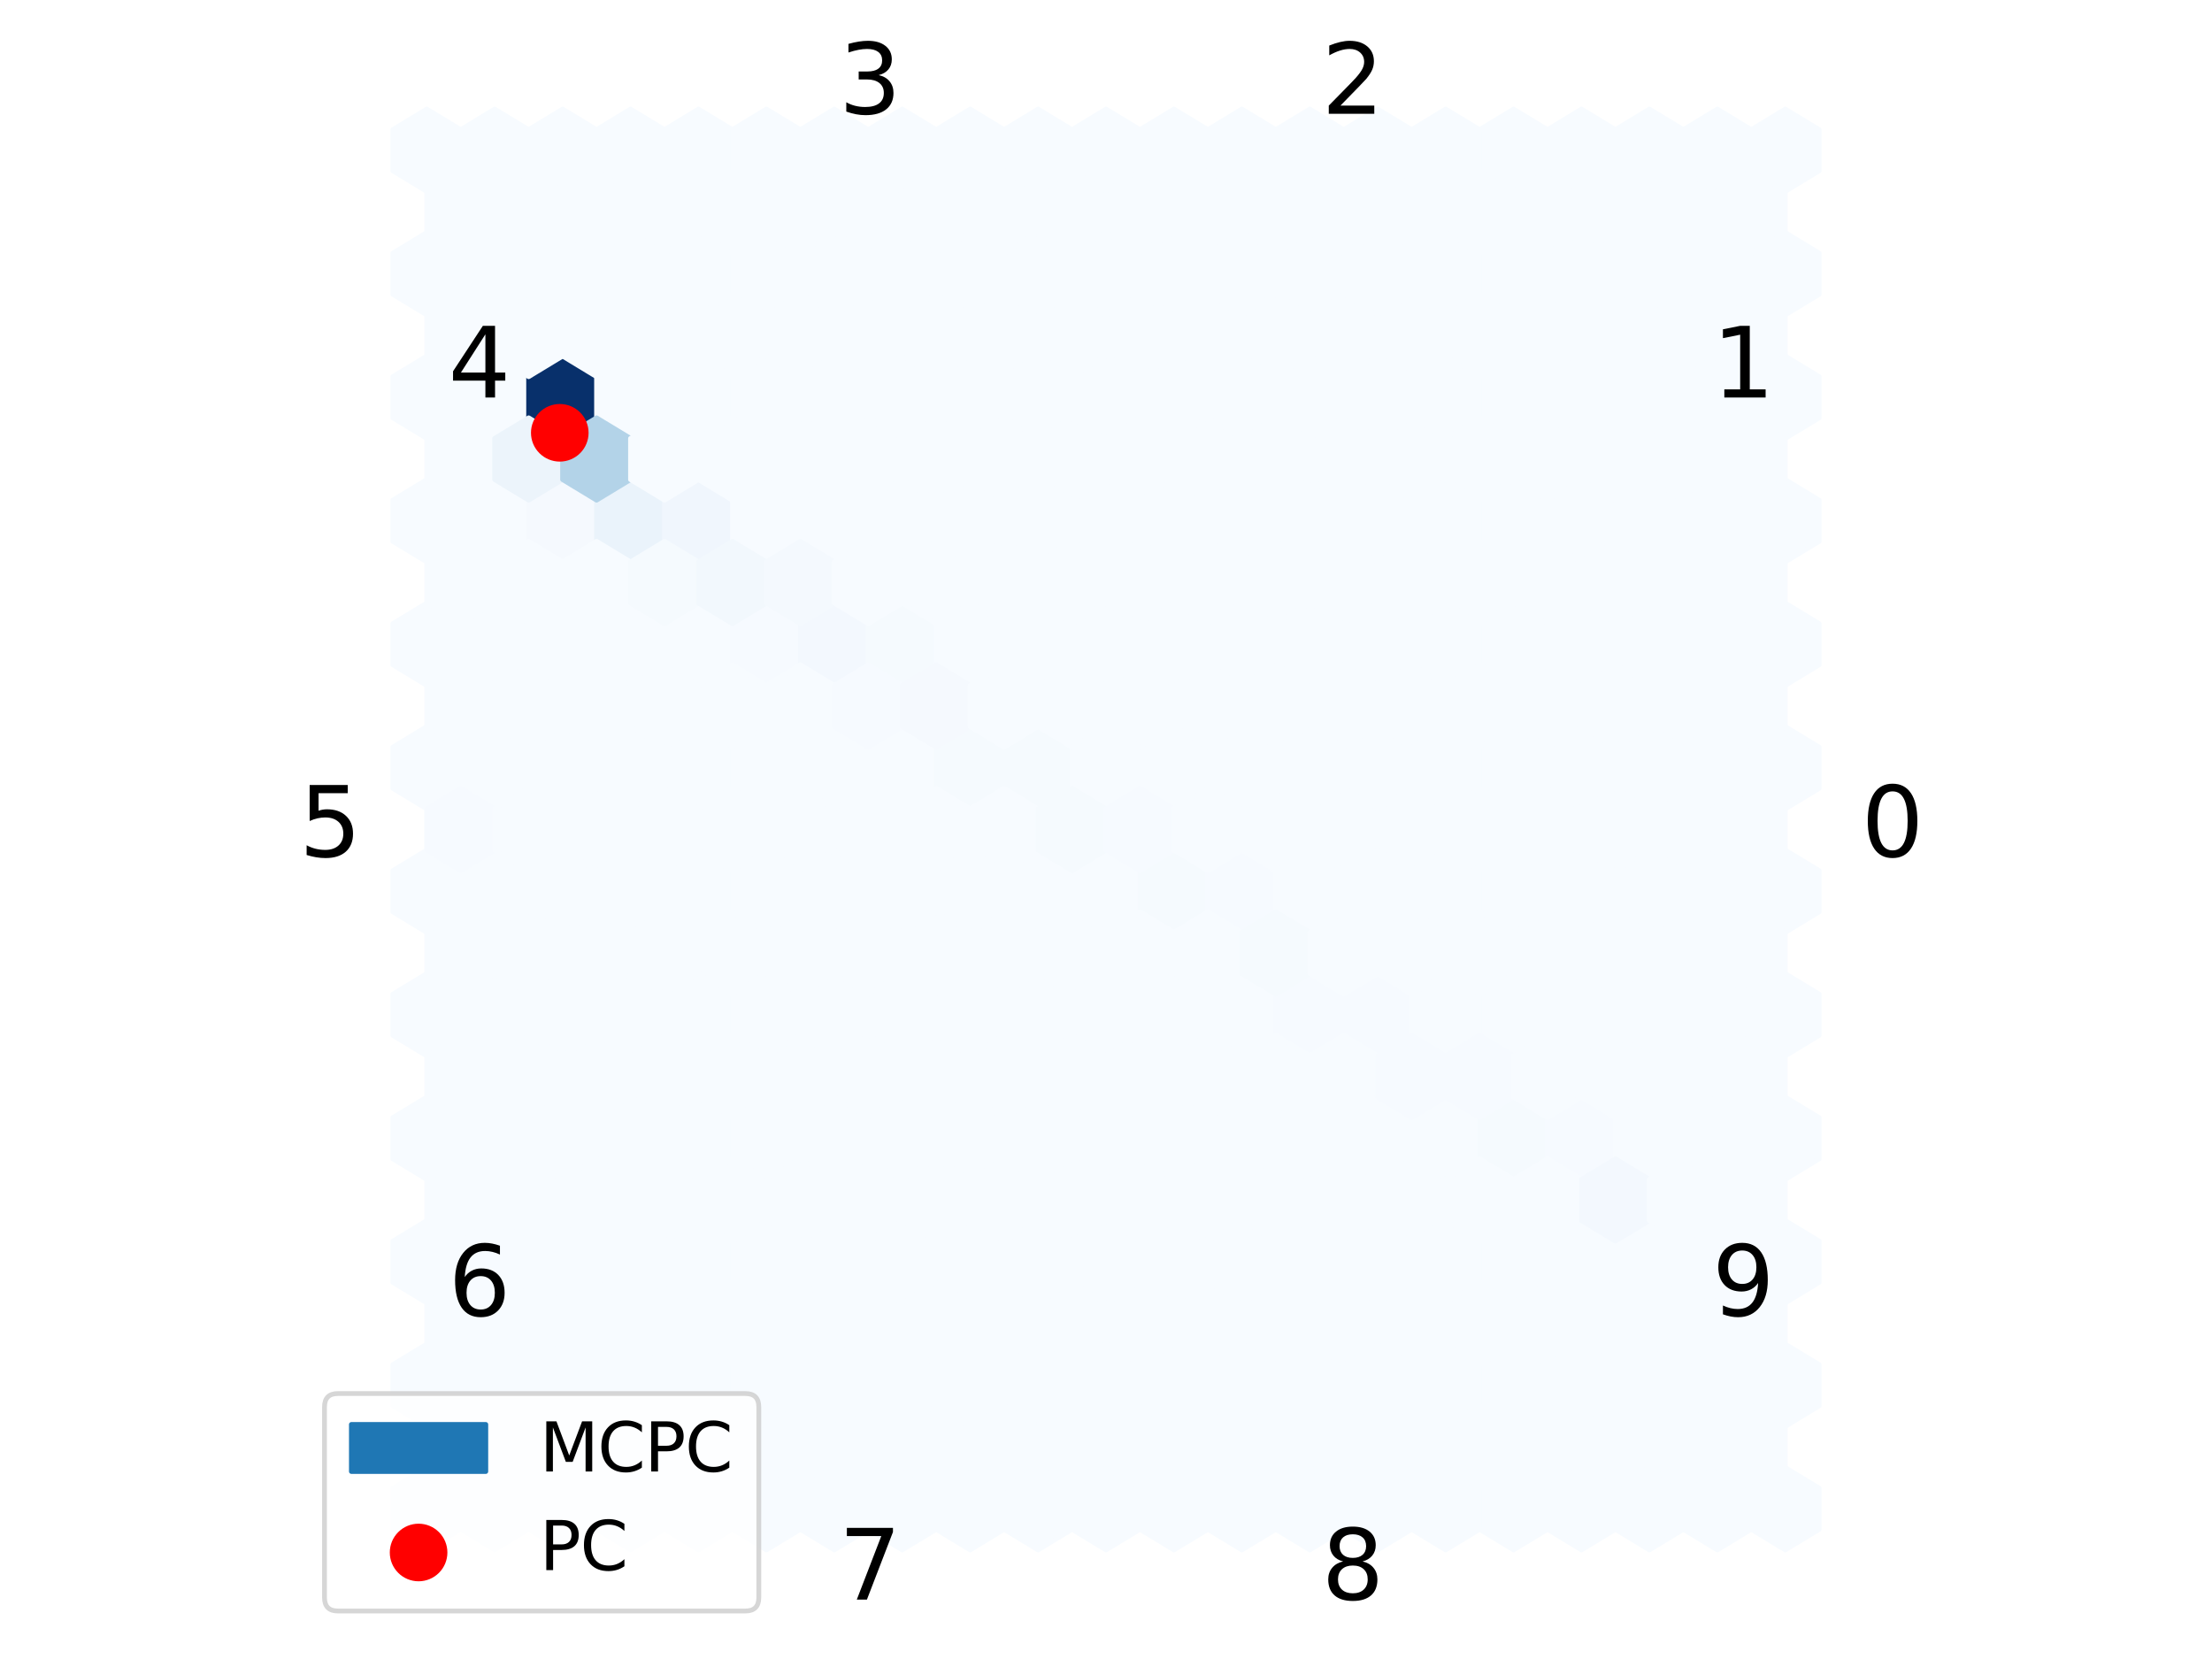 <?xml version="1.0" encoding="utf-8" standalone="no"?>
<!DOCTYPE svg PUBLIC "-//W3C//DTD SVG 1.1//EN"
  "http://www.w3.org/Graphics/SVG/1.1/DTD/svg11.dtd">
<svg xmlns:xlink="http://www.w3.org/1999/xlink" width="460.8pt" height="345.6pt" viewBox="0 0 460.8 345.6" xmlns="http://www.w3.org/2000/svg" version="1.1">
 <defs>
  <style type="text/css">*{stroke-linejoin: round; stroke-linecap: butt}</style>
 </defs>
 <g id="figure_1">
  <g id="patch_1">
   <path d="M 0 345.6 
L 460.8 345.6 
L 460.8 0 
L 0 0 
z
" style="fill: #ffffff"/>
  </g>
  <g id="axes_1">
   <g id="PolyCollection_1">
    <defs>
     <path id="C0_0_06e5e36c26" d="M 237.475 -168.512 
L 237.475 -177.088 
L 230.4 -181.376 
L 223.325 -177.088 
L 223.325 -168.512 
L 230.4 -164.224 
z
"/>
    </defs>
    <g clip-path="url(#p1aaa5d1d0e)">
     <use xlink:href="#C0_0_06e5e36c26" x="-141.5" y="487.1" style="fill: #f7fbff; stroke: #f7fbff"/>
    </g>
    <g clip-path="url(#p1aaa5d1d0e)">
     <use xlink:href="#C0_0_06e5e36c26" x="-141.5" y="461.373" style="fill: #f7fbff; stroke: #f7fbff"/>
    </g>
    <g clip-path="url(#p1aaa5d1d0e)">
     <use xlink:href="#C0_0_06e5e36c26" x="-141.5" y="435.645" style="fill: #f7fbff; stroke: #f7fbff"/>
    </g>
    <g clip-path="url(#p1aaa5d1d0e)">
     <use xlink:href="#C0_0_06e5e36c26" x="-141.5" y="409.918" style="fill: #f7fbff; stroke: #f7fbff"/>
    </g>
    <g clip-path="url(#p1aaa5d1d0e)">
     <use xlink:href="#C0_0_06e5e36c26" x="-141.5" y="384.191" style="fill: #f7fbff; stroke: #f7fbff"/>
    </g>
    <g clip-path="url(#p1aaa5d1d0e)">
     <use xlink:href="#C0_0_06e5e36c26" x="-141.5" y="358.464" style="fill: #f7fbff; stroke: #f7fbff"/>
    </g>
    <g clip-path="url(#p1aaa5d1d0e)">
     <use xlink:href="#C0_0_06e5e36c26" x="-141.5" y="332.736" style="fill: #f7fbff; stroke: #f7fbff"/>
    </g>
    <g clip-path="url(#p1aaa5d1d0e)">
     <use xlink:href="#C0_0_06e5e36c26" x="-141.5" y="307.009" style="fill: #f7fbff; stroke: #f7fbff"/>
    </g>
    <g clip-path="url(#p1aaa5d1d0e)">
     <use xlink:href="#C0_0_06e5e36c26" x="-141.5" y="281.282" style="fill: #f7fbff; stroke: #f7fbff"/>
    </g>
    <g clip-path="url(#p1aaa5d1d0e)">
     <use xlink:href="#C0_0_06e5e36c26" x="-141.5" y="255.555" style="fill: #f7fbff; stroke: #f7fbff"/>
    </g>
    <g clip-path="url(#p1aaa5d1d0e)">
     <use xlink:href="#C0_0_06e5e36c26" x="-141.5" y="229.827" style="fill: #f7fbff; stroke: #f7fbff"/>
    </g>
    <g clip-path="url(#p1aaa5d1d0e)">
     <use xlink:href="#C0_0_06e5e36c26" x="-141.5" y="204.1" style="fill: #f7fbff; stroke: #f7fbff"/>
    </g>
    <g clip-path="url(#p1aaa5d1d0e)">
     <use xlink:href="#C0_0_06e5e36c26" x="-127.35" y="487.1" style="fill: #f7fbff; stroke: #f7fbff"/>
    </g>
    <g clip-path="url(#p1aaa5d1d0e)">
     <use xlink:href="#C0_0_06e5e36c26" x="-127.35" y="461.373" style="fill: #f7fbff; stroke: #f7fbff"/>
    </g>
    <g clip-path="url(#p1aaa5d1d0e)">
     <use xlink:href="#C0_0_06e5e36c26" x="-127.35" y="435.645" style="fill: #f7fbff; stroke: #f7fbff"/>
    </g>
    <g clip-path="url(#p1aaa5d1d0e)">
     <use xlink:href="#C0_0_06e5e36c26" x="-127.35" y="409.918" style="fill: #f7fbff; stroke: #f7fbff"/>
    </g>
    <g clip-path="url(#p1aaa5d1d0e)">
     <use xlink:href="#C0_0_06e5e36c26" x="-127.35" y="384.191" style="fill: #f7fbff; stroke: #f7fbff"/>
    </g>
    <g clip-path="url(#p1aaa5d1d0e)">
     <use xlink:href="#C0_0_06e5e36c26" x="-127.35" y="358.464" style="fill: #f7fbff; stroke: #f7fbff"/>
    </g>
    <g clip-path="url(#p1aaa5d1d0e)">
     <use xlink:href="#C0_0_06e5e36c26" x="-127.35" y="332.736" style="fill: #f7fbff; stroke: #f7fbff"/>
    </g>
    <g clip-path="url(#p1aaa5d1d0e)">
     <use xlink:href="#C0_0_06e5e36c26" x="-127.35" y="307.009" style="fill: #f7fbff; stroke: #f7fbff"/>
    </g>
    <g clip-path="url(#p1aaa5d1d0e)">
     <use xlink:href="#C0_0_06e5e36c26" x="-127.35" y="281.282" style="fill: #f7fbff; stroke: #f7fbff"/>
    </g>
    <g clip-path="url(#p1aaa5d1d0e)">
     <use xlink:href="#C0_0_06e5e36c26" x="-127.35" y="255.555" style="fill: #f7fbff; stroke: #f7fbff"/>
    </g>
    <g clip-path="url(#p1aaa5d1d0e)">
     <use xlink:href="#C0_0_06e5e36c26" x="-127.35" y="229.827" style="fill: #f7fbff; stroke: #f7fbff"/>
    </g>
    <g clip-path="url(#p1aaa5d1d0e)">
     <use xlink:href="#C0_0_06e5e36c26" x="-127.35" y="204.1" style="fill: #f7fbff; stroke: #f7fbff"/>
    </g>
    <g clip-path="url(#p1aaa5d1d0e)">
     <use xlink:href="#C0_0_06e5e36c26" x="-113.2" y="487.1" style="fill: #f7fbff; stroke: #f7fbff"/>
    </g>
    <g clip-path="url(#p1aaa5d1d0e)">
     <use xlink:href="#C0_0_06e5e36c26" x="-113.2" y="461.373" style="fill: #f7fbff; stroke: #f7fbff"/>
    </g>
    <g clip-path="url(#p1aaa5d1d0e)">
     <use xlink:href="#C0_0_06e5e36c26" x="-113.2" y="435.645" style="fill: #f7fbff; stroke: #f7fbff"/>
    </g>
    <g clip-path="url(#p1aaa5d1d0e)">
     <use xlink:href="#C0_0_06e5e36c26" x="-113.2" y="409.918" style="fill: #f7fbff; stroke: #f7fbff"/>
    </g>
    <g clip-path="url(#p1aaa5d1d0e)">
     <use xlink:href="#C0_0_06e5e36c26" x="-113.2" y="384.191" style="fill: #f7fbff; stroke: #f7fbff"/>
    </g>
    <g clip-path="url(#p1aaa5d1d0e)">
     <use xlink:href="#C0_0_06e5e36c26" x="-113.2" y="358.464" style="fill: #f7fbff; stroke: #f7fbff"/>
    </g>
    <g clip-path="url(#p1aaa5d1d0e)">
     <use xlink:href="#C0_0_06e5e36c26" x="-113.2" y="332.736" style="fill: #f7fbff; stroke: #f7fbff"/>
    </g>
    <g clip-path="url(#p1aaa5d1d0e)">
     <use xlink:href="#C0_0_06e5e36c26" x="-113.2" y="307.009" style="fill: #f7fbff; stroke: #f7fbff"/>
    </g>
    <g clip-path="url(#p1aaa5d1d0e)">
     <use xlink:href="#C0_0_06e5e36c26" x="-113.2" y="281.282" style="fill: #f5f9fe; stroke: #f5f9fe"/>
    </g>
    <g clip-path="url(#p1aaa5d1d0e)">
     <use xlink:href="#C0_0_06e5e36c26" x="-113.2" y="255.555" style="fill: #08306b; stroke: #08306b"/>
    </g>
    <g clip-path="url(#p1aaa5d1d0e)">
     <use xlink:href="#C0_0_06e5e36c26" x="-113.2" y="229.827" style="fill: #f7fbff; stroke: #f7fbff"/>
    </g>
    <g clip-path="url(#p1aaa5d1d0e)">
     <use xlink:href="#C0_0_06e5e36c26" x="-113.2" y="204.1" style="fill: #f7fbff; stroke: #f7fbff"/>
    </g>
    <g clip-path="url(#p1aaa5d1d0e)">
     <use xlink:href="#C0_0_06e5e36c26" x="-99.05" y="487.1" style="fill: #f7fbff; stroke: #f7fbff"/>
    </g>
    <g clip-path="url(#p1aaa5d1d0e)">
     <use xlink:href="#C0_0_06e5e36c26" x="-99.05" y="461.373" style="fill: #f7fbff; stroke: #f7fbff"/>
    </g>
    <g clip-path="url(#p1aaa5d1d0e)">
     <use xlink:href="#C0_0_06e5e36c26" x="-99.05" y="435.645" style="fill: #f7fbff; stroke: #f7fbff"/>
    </g>
    <g clip-path="url(#p1aaa5d1d0e)">
     <use xlink:href="#C0_0_06e5e36c26" x="-99.05" y="409.918" style="fill: #f7fbff; stroke: #f7fbff"/>
    </g>
    <g clip-path="url(#p1aaa5d1d0e)">
     <use xlink:href="#C0_0_06e5e36c26" x="-99.05" y="384.191" style="fill: #f7fbff; stroke: #f7fbff"/>
    </g>
    <g clip-path="url(#p1aaa5d1d0e)">
     <use xlink:href="#C0_0_06e5e36c26" x="-99.05" y="358.464" style="fill: #f7fbff; stroke: #f7fbff"/>
    </g>
    <g clip-path="url(#p1aaa5d1d0e)">
     <use xlink:href="#C0_0_06e5e36c26" x="-99.05" y="332.736" style="fill: #f7fbff; stroke: #f7fbff"/>
    </g>
    <g clip-path="url(#p1aaa5d1d0e)">
     <use xlink:href="#C0_0_06e5e36c26" x="-99.05" y="307.009" style="fill: #f7fbff; stroke: #f7fbff"/>
    </g>
    <g clip-path="url(#p1aaa5d1d0e)">
     <use xlink:href="#C0_0_06e5e36c26" x="-99.05" y="281.282" style="fill: #eaf3fb; stroke: #eaf3fb"/>
    </g>
    <g clip-path="url(#p1aaa5d1d0e)">
     <use xlink:href="#C0_0_06e5e36c26" x="-99.05" y="255.555" style="fill: #f7fbff; stroke: #f7fbff"/>
    </g>
    <g clip-path="url(#p1aaa5d1d0e)">
     <use xlink:href="#C0_0_06e5e36c26" x="-99.05" y="229.827" style="fill: #f7fbff; stroke: #f7fbff"/>
    </g>
    <g clip-path="url(#p1aaa5d1d0e)">
     <use xlink:href="#C0_0_06e5e36c26" x="-99.05" y="204.1" style="fill: #f7fbff; stroke: #f7fbff"/>
    </g>
    <g clip-path="url(#p1aaa5d1d0e)">
     <use xlink:href="#C0_0_06e5e36c26" x="-84.9" y="487.1" style="fill: #f7fbff; stroke: #f7fbff"/>
    </g>
    <g clip-path="url(#p1aaa5d1d0e)">
     <use xlink:href="#C0_0_06e5e36c26" x="-84.9" y="461.373" style="fill: #f7fbff; stroke: #f7fbff"/>
    </g>
    <g clip-path="url(#p1aaa5d1d0e)">
     <use xlink:href="#C0_0_06e5e36c26" x="-84.9" y="435.645" style="fill: #f7fbff; stroke: #f7fbff"/>
    </g>
    <g clip-path="url(#p1aaa5d1d0e)">
     <use xlink:href="#C0_0_06e5e36c26" x="-84.9" y="409.918" style="fill: #f7fbff; stroke: #f7fbff"/>
    </g>
    <g clip-path="url(#p1aaa5d1d0e)">
     <use xlink:href="#C0_0_06e5e36c26" x="-84.9" y="384.191" style="fill: #f7fbff; stroke: #f7fbff"/>
    </g>
    <g clip-path="url(#p1aaa5d1d0e)">
     <use xlink:href="#C0_0_06e5e36c26" x="-84.9" y="358.464" style="fill: #f7fbff; stroke: #f7fbff"/>
    </g>
    <g clip-path="url(#p1aaa5d1d0e)">
     <use xlink:href="#C0_0_06e5e36c26" x="-84.9" y="332.736" style="fill: #f7fbff; stroke: #f7fbff"/>
    </g>
    <g clip-path="url(#p1aaa5d1d0e)">
     <use xlink:href="#C0_0_06e5e36c26" x="-84.9" y="307.009" style="fill: #f7fbff; stroke: #f7fbff"/>
    </g>
    <g clip-path="url(#p1aaa5d1d0e)">
     <use xlink:href="#C0_0_06e5e36c26" x="-84.9" y="281.282" style="fill: #f0f6fd; stroke: #f0f6fd"/>
    </g>
    <g clip-path="url(#p1aaa5d1d0e)">
     <use xlink:href="#C0_0_06e5e36c26" x="-84.9" y="255.555" style="fill: #f7fbff; stroke: #f7fbff"/>
    </g>
    <g clip-path="url(#p1aaa5d1d0e)">
     <use xlink:href="#C0_0_06e5e36c26" x="-84.9" y="229.827" style="fill: #f7fbff; stroke: #f7fbff"/>
    </g>
    <g clip-path="url(#p1aaa5d1d0e)">
     <use xlink:href="#C0_0_06e5e36c26" x="-84.9" y="204.1" style="fill: #f7fbff; stroke: #f7fbff"/>
    </g>
    <g clip-path="url(#p1aaa5d1d0e)">
     <use xlink:href="#C0_0_06e5e36c26" x="-70.75" y="487.1" style="fill: #f7fbff; stroke: #f7fbff"/>
    </g>
    <g clip-path="url(#p1aaa5d1d0e)">
     <use xlink:href="#C0_0_06e5e36c26" x="-70.75" y="461.373" style="fill: #f7fbff; stroke: #f7fbff"/>
    </g>
    <g clip-path="url(#p1aaa5d1d0e)">
     <use xlink:href="#C0_0_06e5e36c26" x="-70.75" y="435.645" style="fill: #f7fbff; stroke: #f7fbff"/>
    </g>
    <g clip-path="url(#p1aaa5d1d0e)">
     <use xlink:href="#C0_0_06e5e36c26" x="-70.75" y="409.918" style="fill: #f7fbff; stroke: #f7fbff"/>
    </g>
    <g clip-path="url(#p1aaa5d1d0e)">
     <use xlink:href="#C0_0_06e5e36c26" x="-70.75" y="384.191" style="fill: #f7fbff; stroke: #f7fbff"/>
    </g>
    <g clip-path="url(#p1aaa5d1d0e)">
     <use xlink:href="#C0_0_06e5e36c26" x="-70.75" y="358.464" style="fill: #f7fbff; stroke: #f7fbff"/>
    </g>
    <g clip-path="url(#p1aaa5d1d0e)">
     <use xlink:href="#C0_0_06e5e36c26" x="-70.75" y="332.736" style="fill: #f7fbff; stroke: #f7fbff"/>
    </g>
    <g clip-path="url(#p1aaa5d1d0e)">
     <use xlink:href="#C0_0_06e5e36c26" x="-70.75" y="307.009" style="fill: #f6faff; stroke: #f6faff"/>
    </g>
    <g clip-path="url(#p1aaa5d1d0e)">
     <use xlink:href="#C0_0_06e5e36c26" x="-70.75" y="281.282" style="fill: #f7fbff; stroke: #f7fbff"/>
    </g>
    <g clip-path="url(#p1aaa5d1d0e)">
     <use xlink:href="#C0_0_06e5e36c26" x="-70.75" y="255.555" style="fill: #f7fbff; stroke: #f7fbff"/>
    </g>
    <g clip-path="url(#p1aaa5d1d0e)">
     <use xlink:href="#C0_0_06e5e36c26" x="-70.75" y="229.827" style="fill: #f7fbff; stroke: #f7fbff"/>
    </g>
    <g clip-path="url(#p1aaa5d1d0e)">
     <use xlink:href="#C0_0_06e5e36c26" x="-70.75" y="204.1" style="fill: #f7fbff; stroke: #f7fbff"/>
    </g>
    <g clip-path="url(#p1aaa5d1d0e)">
     <use xlink:href="#C0_0_06e5e36c26" x="-56.6" y="487.1" style="fill: #f7fbff; stroke: #f7fbff"/>
    </g>
    <g clip-path="url(#p1aaa5d1d0e)">
     <use xlink:href="#C0_0_06e5e36c26" x="-56.6" y="461.373" style="fill: #f7fbff; stroke: #f7fbff"/>
    </g>
    <g clip-path="url(#p1aaa5d1d0e)">
     <use xlink:href="#C0_0_06e5e36c26" x="-56.6" y="435.645" style="fill: #f7fbff; stroke: #f7fbff"/>
    </g>
    <g clip-path="url(#p1aaa5d1d0e)">
     <use xlink:href="#C0_0_06e5e36c26" x="-56.6" y="409.918" style="fill: #f7fbff; stroke: #f7fbff"/>
    </g>
    <g clip-path="url(#p1aaa5d1d0e)">
     <use xlink:href="#C0_0_06e5e36c26" x="-56.6" y="384.191" style="fill: #f7fbff; stroke: #f7fbff"/>
    </g>
    <g clip-path="url(#p1aaa5d1d0e)">
     <use xlink:href="#C0_0_06e5e36c26" x="-56.6" y="358.464" style="fill: #f7fbff; stroke: #f7fbff"/>
    </g>
    <g clip-path="url(#p1aaa5d1d0e)">
     <use xlink:href="#C0_0_06e5e36c26" x="-56.6" y="332.736" style="fill: #f7fbff; stroke: #f7fbff"/>
    </g>
    <g clip-path="url(#p1aaa5d1d0e)">
     <use xlink:href="#C0_0_06e5e36c26" x="-56.6" y="307.009" style="fill: #f3f8fe; stroke: #f3f8fe"/>
    </g>
    <g clip-path="url(#p1aaa5d1d0e)">
     <use xlink:href="#C0_0_06e5e36c26" x="-56.6" y="281.282" style="fill: #f7fbff; stroke: #f7fbff"/>
    </g>
    <g clip-path="url(#p1aaa5d1d0e)">
     <use xlink:href="#C0_0_06e5e36c26" x="-56.6" y="255.555" style="fill: #f7fbff; stroke: #f7fbff"/>
    </g>
    <g clip-path="url(#p1aaa5d1d0e)">
     <use xlink:href="#C0_0_06e5e36c26" x="-56.6" y="229.827" style="fill: #f7fbff; stroke: #f7fbff"/>
    </g>
    <g clip-path="url(#p1aaa5d1d0e)">
     <use xlink:href="#C0_0_06e5e36c26" x="-56.6" y="204.1" style="fill: #f7fbff; stroke: #f7fbff"/>
    </g>
    <g clip-path="url(#p1aaa5d1d0e)">
     <use xlink:href="#C0_0_06e5e36c26" x="-42.45" y="487.1" style="fill: #f7fbff; stroke: #f7fbff"/>
    </g>
    <g clip-path="url(#p1aaa5d1d0e)">
     <use xlink:href="#C0_0_06e5e36c26" x="-42.45" y="461.373" style="fill: #f7fbff; stroke: #f7fbff"/>
    </g>
    <g clip-path="url(#p1aaa5d1d0e)">
     <use xlink:href="#C0_0_06e5e36c26" x="-42.45" y="435.645" style="fill: #f7fbff; stroke: #f7fbff"/>
    </g>
    <g clip-path="url(#p1aaa5d1d0e)">
     <use xlink:href="#C0_0_06e5e36c26" x="-42.45" y="409.918" style="fill: #f7fbff; stroke: #f7fbff"/>
    </g>
    <g clip-path="url(#p1aaa5d1d0e)">
     <use xlink:href="#C0_0_06e5e36c26" x="-42.45" y="384.191" style="fill: #f7fbff; stroke: #f7fbff"/>
    </g>
    <g clip-path="url(#p1aaa5d1d0e)">
     <use xlink:href="#C0_0_06e5e36c26" x="-42.45" y="358.464" style="fill: #f7fbff; stroke: #f7fbff"/>
    </g>
    <g clip-path="url(#p1aaa5d1d0e)">
     <use xlink:href="#C0_0_06e5e36c26" x="-42.45" y="332.736" style="fill: #f7fbff; stroke: #f7fbff"/>
    </g>
    <g clip-path="url(#p1aaa5d1d0e)">
     <use xlink:href="#C0_0_06e5e36c26" x="-42.45" y="307.009" style="fill: #f5fafe; stroke: #f5fafe"/>
    </g>
    <g clip-path="url(#p1aaa5d1d0e)">
     <use xlink:href="#C0_0_06e5e36c26" x="-42.45" y="281.282" style="fill: #f7fbff; stroke: #f7fbff"/>
    </g>
    <g clip-path="url(#p1aaa5d1d0e)">
     <use xlink:href="#C0_0_06e5e36c26" x="-42.45" y="255.555" style="fill: #f7fbff; stroke: #f7fbff"/>
    </g>
    <g clip-path="url(#p1aaa5d1d0e)">
     <use xlink:href="#C0_0_06e5e36c26" x="-42.45" y="229.827" style="fill: #f7fbff; stroke: #f7fbff"/>
    </g>
    <g clip-path="url(#p1aaa5d1d0e)">
     <use xlink:href="#C0_0_06e5e36c26" x="-42.45" y="204.1" style="fill: #f7fbff; stroke: #f7fbff"/>
    </g>
    <g clip-path="url(#p1aaa5d1d0e)">
     <use xlink:href="#C0_0_06e5e36c26" x="-28.3" y="487.1" style="fill: #f7fbff; stroke: #f7fbff"/>
    </g>
    <g clip-path="url(#p1aaa5d1d0e)">
     <use xlink:href="#C0_0_06e5e36c26" x="-28.3" y="461.373" style="fill: #f7fbff; stroke: #f7fbff"/>
    </g>
    <g clip-path="url(#p1aaa5d1d0e)">
     <use xlink:href="#C0_0_06e5e36c26" x="-28.3" y="435.645" style="fill: #f7fbff; stroke: #f7fbff"/>
    </g>
    <g clip-path="url(#p1aaa5d1d0e)">
     <use xlink:href="#C0_0_06e5e36c26" x="-28.3" y="409.918" style="fill: #f7fbff; stroke: #f7fbff"/>
    </g>
    <g clip-path="url(#p1aaa5d1d0e)">
     <use xlink:href="#C0_0_06e5e36c26" x="-28.3" y="384.191" style="fill: #f7fbff; stroke: #f7fbff"/>
    </g>
    <g clip-path="url(#p1aaa5d1d0e)">
     <use xlink:href="#C0_0_06e5e36c26" x="-28.3" y="358.464" style="fill: #f7fbff; stroke: #f7fbff"/>
    </g>
    <g clip-path="url(#p1aaa5d1d0e)">
     <use xlink:href="#C0_0_06e5e36c26" x="-28.3" y="332.736" style="fill: #f5fafe; stroke: #f5fafe"/>
    </g>
    <g clip-path="url(#p1aaa5d1d0e)">
     <use xlink:href="#C0_0_06e5e36c26" x="-28.3" y="307.009" style="fill: #f7fbff; stroke: #f7fbff"/>
    </g>
    <g clip-path="url(#p1aaa5d1d0e)">
     <use xlink:href="#C0_0_06e5e36c26" x="-28.3" y="281.282" style="fill: #f7fbff; stroke: #f7fbff"/>
    </g>
    <g clip-path="url(#p1aaa5d1d0e)">
     <use xlink:href="#C0_0_06e5e36c26" x="-28.3" y="255.555" style="fill: #f7fbff; stroke: #f7fbff"/>
    </g>
    <g clip-path="url(#p1aaa5d1d0e)">
     <use xlink:href="#C0_0_06e5e36c26" x="-28.3" y="229.827" style="fill: #f7fbff; stroke: #f7fbff"/>
    </g>
    <g clip-path="url(#p1aaa5d1d0e)">
     <use xlink:href="#C0_0_06e5e36c26" x="-28.3" y="204.1" style="fill: #f7fbff; stroke: #f7fbff"/>
    </g>
    <g clip-path="url(#p1aaa5d1d0e)">
     <use xlink:href="#C0_0_06e5e36c26" x="-14.15" y="487.1" style="fill: #f7fbff; stroke: #f7fbff"/>
    </g>
    <g clip-path="url(#p1aaa5d1d0e)">
     <use xlink:href="#C0_0_06e5e36c26" x="-14.15" y="461.373" style="fill: #f7fbff; stroke: #f7fbff"/>
    </g>
    <g clip-path="url(#p1aaa5d1d0e)">
     <use xlink:href="#C0_0_06e5e36c26" x="-14.15" y="435.645" style="fill: #f7fbff; stroke: #f7fbff"/>
    </g>
    <g clip-path="url(#p1aaa5d1d0e)">
     <use xlink:href="#C0_0_06e5e36c26" x="-14.15" y="409.918" style="fill: #f7fbff; stroke: #f7fbff"/>
    </g>
    <g clip-path="url(#p1aaa5d1d0e)">
     <use xlink:href="#C0_0_06e5e36c26" x="-14.15" y="384.191" style="fill: #f7fbff; stroke: #f7fbff"/>
    </g>
    <g clip-path="url(#p1aaa5d1d0e)">
     <use xlink:href="#C0_0_06e5e36c26" x="-14.15" y="358.464" style="fill: #f7fbff; stroke: #f7fbff"/>
    </g>
    <g clip-path="url(#p1aaa5d1d0e)">
     <use xlink:href="#C0_0_06e5e36c26" x="-14.15" y="332.736" style="fill: #f5fafe; stroke: #f5fafe"/>
    </g>
    <g clip-path="url(#p1aaa5d1d0e)">
     <use xlink:href="#C0_0_06e5e36c26" x="-14.15" y="307.009" style="fill: #f7fbff; stroke: #f7fbff"/>
    </g>
    <g clip-path="url(#p1aaa5d1d0e)">
     <use xlink:href="#C0_0_06e5e36c26" x="-14.15" y="281.282" style="fill: #f7fbff; stroke: #f7fbff"/>
    </g>
    <g clip-path="url(#p1aaa5d1d0e)">
     <use xlink:href="#C0_0_06e5e36c26" x="-14.15" y="255.555" style="fill: #f7fbff; stroke: #f7fbff"/>
    </g>
    <g clip-path="url(#p1aaa5d1d0e)">
     <use xlink:href="#C0_0_06e5e36c26" x="-14.15" y="229.827" style="fill: #f7fbff; stroke: #f7fbff"/>
    </g>
    <g clip-path="url(#p1aaa5d1d0e)">
     <use xlink:href="#C0_0_06e5e36c26" x="-14.15" y="204.1" style="fill: #f7fbff; stroke: #f7fbff"/>
    </g>
    <g clip-path="url(#p1aaa5d1d0e)">
     <use xlink:href="#C0_0_06e5e36c26" x="0" y="487.1" style="fill: #f7fbff; stroke: #f7fbff"/>
    </g>
    <g clip-path="url(#p1aaa5d1d0e)">
     <use xlink:href="#C0_0_06e5e36c26" x="0" y="461.373" style="fill: #f7fbff; stroke: #f7fbff"/>
    </g>
    <g clip-path="url(#p1aaa5d1d0e)">
     <use xlink:href="#C0_0_06e5e36c26" x="0" y="435.645" style="fill: #f7fbff; stroke: #f7fbff"/>
    </g>
    <g clip-path="url(#p1aaa5d1d0e)">
     <use xlink:href="#C0_0_06e5e36c26" x="0" y="409.918" style="fill: #f7fbff; stroke: #f7fbff"/>
    </g>
    <g clip-path="url(#p1aaa5d1d0e)">
     <use xlink:href="#C0_0_06e5e36c26" x="0" y="384.191" style="fill: #f7fbff; stroke: #f7fbff"/>
    </g>
    <g clip-path="url(#p1aaa5d1d0e)">
     <use xlink:href="#C0_0_06e5e36c26" x="0" y="358.464" style="fill: #f7fbff; stroke: #f7fbff"/>
    </g>
    <g clip-path="url(#p1aaa5d1d0e)">
     <use xlink:href="#C0_0_06e5e36c26" x="0" y="332.736" style="fill: #f7fbff; stroke: #f7fbff"/>
    </g>
    <g clip-path="url(#p1aaa5d1d0e)">
     <use xlink:href="#C0_0_06e5e36c26" x="0" y="307.009" style="fill: #f7fbff; stroke: #f7fbff"/>
    </g>
    <g clip-path="url(#p1aaa5d1d0e)">
     <use xlink:href="#C0_0_06e5e36c26" x="0" y="281.282" style="fill: #f7fbff; stroke: #f7fbff"/>
    </g>
    <g clip-path="url(#p1aaa5d1d0e)">
     <use xlink:href="#C0_0_06e5e36c26" x="0" y="255.555" style="fill: #f7fbff; stroke: #f7fbff"/>
    </g>
    <g clip-path="url(#p1aaa5d1d0e)">
     <use xlink:href="#C0_0_06e5e36c26" x="0" y="229.827" style="fill: #f7fbff; stroke: #f7fbff"/>
    </g>
    <g clip-path="url(#p1aaa5d1d0e)">
     <use xlink:href="#C0_0_06e5e36c26" x="0" y="204.1" style="fill: #f7fbff; stroke: #f7fbff"/>
    </g>
    <g clip-path="url(#p1aaa5d1d0e)">
     <use xlink:href="#C0_0_06e5e36c26" x="14.15" y="487.1" style="fill: #f7fbff; stroke: #f7fbff"/>
    </g>
    <g clip-path="url(#p1aaa5d1d0e)">
     <use xlink:href="#C0_0_06e5e36c26" x="14.15" y="461.373" style="fill: #f7fbff; stroke: #f7fbff"/>
    </g>
    <g clip-path="url(#p1aaa5d1d0e)">
     <use xlink:href="#C0_0_06e5e36c26" x="14.15" y="435.645" style="fill: #f7fbff; stroke: #f7fbff"/>
    </g>
    <g clip-path="url(#p1aaa5d1d0e)">
     <use xlink:href="#C0_0_06e5e36c26" x="14.15" y="409.918" style="fill: #f7fbff; stroke: #f7fbff"/>
    </g>
    <g clip-path="url(#p1aaa5d1d0e)">
     <use xlink:href="#C0_0_06e5e36c26" x="14.15" y="384.191" style="fill: #f7fbff; stroke: #f7fbff"/>
    </g>
    <g clip-path="url(#p1aaa5d1d0e)">
     <use xlink:href="#C0_0_06e5e36c26" x="14.15" y="358.464" style="fill: #f5fafe; stroke: #f5fafe"/>
    </g>
    <g clip-path="url(#p1aaa5d1d0e)">
     <use xlink:href="#C0_0_06e5e36c26" x="14.15" y="332.736" style="fill: #f7fbff; stroke: #f7fbff"/>
    </g>
    <g clip-path="url(#p1aaa5d1d0e)">
     <use xlink:href="#C0_0_06e5e36c26" x="14.15" y="307.009" style="fill: #f7fbff; stroke: #f7fbff"/>
    </g>
    <g clip-path="url(#p1aaa5d1d0e)">
     <use xlink:href="#C0_0_06e5e36c26" x="14.15" y="281.282" style="fill: #f7fbff; stroke: #f7fbff"/>
    </g>
    <g clip-path="url(#p1aaa5d1d0e)">
     <use xlink:href="#C0_0_06e5e36c26" x="14.15" y="255.555" style="fill: #f7fbff; stroke: #f7fbff"/>
    </g>
    <g clip-path="url(#p1aaa5d1d0e)">
     <use xlink:href="#C0_0_06e5e36c26" x="14.15" y="229.827" style="fill: #f7fbff; stroke: #f7fbff"/>
    </g>
    <g clip-path="url(#p1aaa5d1d0e)">
     <use xlink:href="#C0_0_06e5e36c26" x="14.15" y="204.1" style="fill: #f7fbff; stroke: #f7fbff"/>
    </g>
    <g clip-path="url(#p1aaa5d1d0e)">
     <use xlink:href="#C0_0_06e5e36c26" x="28.3" y="487.1" style="fill: #f7fbff; stroke: #f7fbff"/>
    </g>
    <g clip-path="url(#p1aaa5d1d0e)">
     <use xlink:href="#C0_0_06e5e36c26" x="28.3" y="461.373" style="fill: #f7fbff; stroke: #f7fbff"/>
    </g>
    <g clip-path="url(#p1aaa5d1d0e)">
     <use xlink:href="#C0_0_06e5e36c26" x="28.3" y="435.645" style="fill: #f7fbff; stroke: #f7fbff"/>
    </g>
    <g clip-path="url(#p1aaa5d1d0e)">
     <use xlink:href="#C0_0_06e5e36c26" x="28.3" y="409.918" style="fill: #f7fbff; stroke: #f7fbff"/>
    </g>
    <g clip-path="url(#p1aaa5d1d0e)">
     <use xlink:href="#C0_0_06e5e36c26" x="28.3" y="384.191" style="fill: #f7fbff; stroke: #f7fbff"/>
    </g>
    <g clip-path="url(#p1aaa5d1d0e)">
     <use xlink:href="#C0_0_06e5e36c26" x="28.3" y="358.464" style="fill: #f6faff; stroke: #f6faff"/>
    </g>
    <g clip-path="url(#p1aaa5d1d0e)">
     <use xlink:href="#C0_0_06e5e36c26" x="28.3" y="332.736" style="fill: #f7fbff; stroke: #f7fbff"/>
    </g>
    <g clip-path="url(#p1aaa5d1d0e)">
     <use xlink:href="#C0_0_06e5e36c26" x="28.3" y="307.009" style="fill: #f7fbff; stroke: #f7fbff"/>
    </g>
    <g clip-path="url(#p1aaa5d1d0e)">
     <use xlink:href="#C0_0_06e5e36c26" x="28.3" y="281.282" style="fill: #f7fbff; stroke: #f7fbff"/>
    </g>
    <g clip-path="url(#p1aaa5d1d0e)">
     <use xlink:href="#C0_0_06e5e36c26" x="28.3" y="255.555" style="fill: #f7fbff; stroke: #f7fbff"/>
    </g>
    <g clip-path="url(#p1aaa5d1d0e)">
     <use xlink:href="#C0_0_06e5e36c26" x="28.3" y="229.827" style="fill: #f7fbff; stroke: #f7fbff"/>
    </g>
    <g clip-path="url(#p1aaa5d1d0e)">
     <use xlink:href="#C0_0_06e5e36c26" x="28.3" y="204.1" style="fill: #f7fbff; stroke: #f7fbff"/>
    </g>
    <g clip-path="url(#p1aaa5d1d0e)">
     <use xlink:href="#C0_0_06e5e36c26" x="42.45" y="487.1" style="fill: #f7fbff; stroke: #f7fbff"/>
    </g>
    <g clip-path="url(#p1aaa5d1d0e)">
     <use xlink:href="#C0_0_06e5e36c26" x="42.45" y="461.373" style="fill: #f7fbff; stroke: #f7fbff"/>
    </g>
    <g clip-path="url(#p1aaa5d1d0e)">
     <use xlink:href="#C0_0_06e5e36c26" x="42.45" y="435.645" style="fill: #f7fbff; stroke: #f7fbff"/>
    </g>
    <g clip-path="url(#p1aaa5d1d0e)">
     <use xlink:href="#C0_0_06e5e36c26" x="42.45" y="409.918" style="fill: #f7fbff; stroke: #f7fbff"/>
    </g>
    <g clip-path="url(#p1aaa5d1d0e)">
     <use xlink:href="#C0_0_06e5e36c26" x="42.45" y="384.191" style="fill: #f6faff; stroke: #f6faff"/>
    </g>
    <g clip-path="url(#p1aaa5d1d0e)">
     <use xlink:href="#C0_0_06e5e36c26" x="42.45" y="358.464" style="fill: #f7fbff; stroke: #f7fbff"/>
    </g>
    <g clip-path="url(#p1aaa5d1d0e)">
     <use xlink:href="#C0_0_06e5e36c26" x="42.45" y="332.736" style="fill: #f7fbff; stroke: #f7fbff"/>
    </g>
    <g clip-path="url(#p1aaa5d1d0e)">
     <use xlink:href="#C0_0_06e5e36c26" x="42.45" y="307.009" style="fill: #f7fbff; stroke: #f7fbff"/>
    </g>
    <g clip-path="url(#p1aaa5d1d0e)">
     <use xlink:href="#C0_0_06e5e36c26" x="42.45" y="281.282" style="fill: #f7fbff; stroke: #f7fbff"/>
    </g>
    <g clip-path="url(#p1aaa5d1d0e)">
     <use xlink:href="#C0_0_06e5e36c26" x="42.45" y="255.555" style="fill: #f7fbff; stroke: #f7fbff"/>
    </g>
    <g clip-path="url(#p1aaa5d1d0e)">
     <use xlink:href="#C0_0_06e5e36c26" x="42.45" y="229.827" style="fill: #f7fbff; stroke: #f7fbff"/>
    </g>
    <g clip-path="url(#p1aaa5d1d0e)">
     <use xlink:href="#C0_0_06e5e36c26" x="42.45" y="204.1" style="fill: #f7fbff; stroke: #f7fbff"/>
    </g>
    <g clip-path="url(#p1aaa5d1d0e)">
     <use xlink:href="#C0_0_06e5e36c26" x="56.6" y="487.1" style="fill: #f7fbff; stroke: #f7fbff"/>
    </g>
    <g clip-path="url(#p1aaa5d1d0e)">
     <use xlink:href="#C0_0_06e5e36c26" x="56.6" y="461.373" style="fill: #f7fbff; stroke: #f7fbff"/>
    </g>
    <g clip-path="url(#p1aaa5d1d0e)">
     <use xlink:href="#C0_0_06e5e36c26" x="56.6" y="435.645" style="fill: #f7fbff; stroke: #f7fbff"/>
    </g>
    <g clip-path="url(#p1aaa5d1d0e)">
     <use xlink:href="#C0_0_06e5e36c26" x="56.6" y="409.918" style="fill: #f7fbff; stroke: #f7fbff"/>
    </g>
    <g clip-path="url(#p1aaa5d1d0e)">
     <use xlink:href="#C0_0_06e5e36c26" x="56.6" y="384.191" style="fill: #f6faff; stroke: #f6faff"/>
    </g>
    <g clip-path="url(#p1aaa5d1d0e)">
     <use xlink:href="#C0_0_06e5e36c26" x="56.6" y="358.464" style="fill: #f7fbff; stroke: #f7fbff"/>
    </g>
    <g clip-path="url(#p1aaa5d1d0e)">
     <use xlink:href="#C0_0_06e5e36c26" x="56.6" y="332.736" style="fill: #f7fbff; stroke: #f7fbff"/>
    </g>
    <g clip-path="url(#p1aaa5d1d0e)">
     <use xlink:href="#C0_0_06e5e36c26" x="56.6" y="307.009" style="fill: #f7fbff; stroke: #f7fbff"/>
    </g>
    <g clip-path="url(#p1aaa5d1d0e)">
     <use xlink:href="#C0_0_06e5e36c26" x="56.6" y="281.282" style="fill: #f7fbff; stroke: #f7fbff"/>
    </g>
    <g clip-path="url(#p1aaa5d1d0e)">
     <use xlink:href="#C0_0_06e5e36c26" x="56.6" y="255.555" style="fill: #f7fbff; stroke: #f7fbff"/>
    </g>
    <g clip-path="url(#p1aaa5d1d0e)">
     <use xlink:href="#C0_0_06e5e36c26" x="56.6" y="229.827" style="fill: #f7fbff; stroke: #f7fbff"/>
    </g>
    <g clip-path="url(#p1aaa5d1d0e)">
     <use xlink:href="#C0_0_06e5e36c26" x="56.6" y="204.1" style="fill: #f7fbff; stroke: #f7fbff"/>
    </g>
    <g clip-path="url(#p1aaa5d1d0e)">
     <use xlink:href="#C0_0_06e5e36c26" x="70.75" y="487.1" style="fill: #f7fbff; stroke: #f7fbff"/>
    </g>
    <g clip-path="url(#p1aaa5d1d0e)">
     <use xlink:href="#C0_0_06e5e36c26" x="70.75" y="461.373" style="fill: #f7fbff; stroke: #f7fbff"/>
    </g>
    <g clip-path="url(#p1aaa5d1d0e)">
     <use xlink:href="#C0_0_06e5e36c26" x="70.75" y="435.645" style="fill: #f7fbff; stroke: #f7fbff"/>
    </g>
    <g clip-path="url(#p1aaa5d1d0e)">
     <use xlink:href="#C0_0_06e5e36c26" x="70.75" y="409.918" style="fill: #f7fbff; stroke: #f7fbff"/>
    </g>
    <g clip-path="url(#p1aaa5d1d0e)">
     <use xlink:href="#C0_0_06e5e36c26" x="70.75" y="384.191" style="fill: #f7fbff; stroke: #f7fbff"/>
    </g>
    <g clip-path="url(#p1aaa5d1d0e)">
     <use xlink:href="#C0_0_06e5e36c26" x="70.75" y="358.464" style="fill: #f7fbff; stroke: #f7fbff"/>
    </g>
    <g clip-path="url(#p1aaa5d1d0e)">
     <use xlink:href="#C0_0_06e5e36c26" x="70.75" y="332.736" style="fill: #f7fbff; stroke: #f7fbff"/>
    </g>
    <g clip-path="url(#p1aaa5d1d0e)">
     <use xlink:href="#C0_0_06e5e36c26" x="70.75" y="307.009" style="fill: #f7fbff; stroke: #f7fbff"/>
    </g>
    <g clip-path="url(#p1aaa5d1d0e)">
     <use xlink:href="#C0_0_06e5e36c26" x="70.75" y="281.282" style="fill: #f7fbff; stroke: #f7fbff"/>
    </g>
    <g clip-path="url(#p1aaa5d1d0e)">
     <use xlink:href="#C0_0_06e5e36c26" x="70.75" y="255.555" style="fill: #f7fbff; stroke: #f7fbff"/>
    </g>
    <g clip-path="url(#p1aaa5d1d0e)">
     <use xlink:href="#C0_0_06e5e36c26" x="70.75" y="229.827" style="fill: #f7fbff; stroke: #f7fbff"/>
    </g>
    <g clip-path="url(#p1aaa5d1d0e)">
     <use xlink:href="#C0_0_06e5e36c26" x="70.75" y="204.1" style="fill: #f7fbff; stroke: #f7fbff"/>
    </g>
    <g clip-path="url(#p1aaa5d1d0e)">
     <use xlink:href="#C0_0_06e5e36c26" x="84.9" y="487.1" style="fill: #f7fbff; stroke: #f7fbff"/>
    </g>
    <g clip-path="url(#p1aaa5d1d0e)">
     <use xlink:href="#C0_0_06e5e36c26" x="84.9" y="461.373" style="fill: #f7fbff; stroke: #f7fbff"/>
    </g>
    <g clip-path="url(#p1aaa5d1d0e)">
     <use xlink:href="#C0_0_06e5e36c26" x="84.9" y="435.645" style="fill: #f7fbff; stroke: #f7fbff"/>
    </g>
    <g clip-path="url(#p1aaa5d1d0e)">
     <use xlink:href="#C0_0_06e5e36c26" x="84.9" y="409.918" style="fill: #f5fafe; stroke: #f5fafe"/>
    </g>
    <g clip-path="url(#p1aaa5d1d0e)">
     <use xlink:href="#C0_0_06e5e36c26" x="84.9" y="384.191" style="fill: #f7fbff; stroke: #f7fbff"/>
    </g>
    <g clip-path="url(#p1aaa5d1d0e)">
     <use xlink:href="#C0_0_06e5e36c26" x="84.9" y="358.464" style="fill: #f7fbff; stroke: #f7fbff"/>
    </g>
    <g clip-path="url(#p1aaa5d1d0e)">
     <use xlink:href="#C0_0_06e5e36c26" x="84.9" y="332.736" style="fill: #f7fbff; stroke: #f7fbff"/>
    </g>
    <g clip-path="url(#p1aaa5d1d0e)">
     <use xlink:href="#C0_0_06e5e36c26" x="84.9" y="307.009" style="fill: #f7fbff; stroke: #f7fbff"/>
    </g>
    <g clip-path="url(#p1aaa5d1d0e)">
     <use xlink:href="#C0_0_06e5e36c26" x="84.9" y="281.282" style="fill: #f7fbff; stroke: #f7fbff"/>
    </g>
    <g clip-path="url(#p1aaa5d1d0e)">
     <use xlink:href="#C0_0_06e5e36c26" x="84.9" y="255.555" style="fill: #f7fbff; stroke: #f7fbff"/>
    </g>
    <g clip-path="url(#p1aaa5d1d0e)">
     <use xlink:href="#C0_0_06e5e36c26" x="84.9" y="229.827" style="fill: #f7fbff; stroke: #f7fbff"/>
    </g>
    <g clip-path="url(#p1aaa5d1d0e)">
     <use xlink:href="#C0_0_06e5e36c26" x="84.9" y="204.1" style="fill: #f7fbff; stroke: #f7fbff"/>
    </g>
    <g clip-path="url(#p1aaa5d1d0e)">
     <use xlink:href="#C0_0_06e5e36c26" x="99.05" y="487.1" style="fill: #f7fbff; stroke: #f7fbff"/>
    </g>
    <g clip-path="url(#p1aaa5d1d0e)">
     <use xlink:href="#C0_0_06e5e36c26" x="99.05" y="461.373" style="fill: #f7fbff; stroke: #f7fbff"/>
    </g>
    <g clip-path="url(#p1aaa5d1d0e)">
     <use xlink:href="#C0_0_06e5e36c26" x="99.05" y="435.645" style="fill: #f7fbff; stroke: #f7fbff"/>
    </g>
    <g clip-path="url(#p1aaa5d1d0e)">
     <use xlink:href="#C0_0_06e5e36c26" x="99.05" y="409.918" style="fill: #f6faff; stroke: #f6faff"/>
    </g>
    <g clip-path="url(#p1aaa5d1d0e)">
     <use xlink:href="#C0_0_06e5e36c26" x="99.05" y="384.191" style="fill: #f7fbff; stroke: #f7fbff"/>
    </g>
    <g clip-path="url(#p1aaa5d1d0e)">
     <use xlink:href="#C0_0_06e5e36c26" x="99.05" y="358.464" style="fill: #f7fbff; stroke: #f7fbff"/>
    </g>
    <g clip-path="url(#p1aaa5d1d0e)">
     <use xlink:href="#C0_0_06e5e36c26" x="99.05" y="332.736" style="fill: #f7fbff; stroke: #f7fbff"/>
    </g>
    <g clip-path="url(#p1aaa5d1d0e)">
     <use xlink:href="#C0_0_06e5e36c26" x="99.05" y="307.009" style="fill: #f7fbff; stroke: #f7fbff"/>
    </g>
    <g clip-path="url(#p1aaa5d1d0e)">
     <use xlink:href="#C0_0_06e5e36c26" x="99.05" y="281.282" style="fill: #f7fbff; stroke: #f7fbff"/>
    </g>
    <g clip-path="url(#p1aaa5d1d0e)">
     <use xlink:href="#C0_0_06e5e36c26" x="99.05" y="255.555" style="fill: #f7fbff; stroke: #f7fbff"/>
    </g>
    <g clip-path="url(#p1aaa5d1d0e)">
     <use xlink:href="#C0_0_06e5e36c26" x="99.05" y="229.827" style="fill: #f7fbff; stroke: #f7fbff"/>
    </g>
    <g clip-path="url(#p1aaa5d1d0e)">
     <use xlink:href="#C0_0_06e5e36c26" x="99.05" y="204.1" style="fill: #f7fbff; stroke: #f7fbff"/>
    </g>
    <g clip-path="url(#p1aaa5d1d0e)">
     <use xlink:href="#C0_0_06e5e36c26" x="113.2" y="487.1" style="fill: #f7fbff; stroke: #f7fbff"/>
    </g>
    <g clip-path="url(#p1aaa5d1d0e)">
     <use xlink:href="#C0_0_06e5e36c26" x="113.2" y="461.373" style="fill: #f7fbff; stroke: #f7fbff"/>
    </g>
    <g clip-path="url(#p1aaa5d1d0e)">
     <use xlink:href="#C0_0_06e5e36c26" x="113.2" y="435.645" style="fill: #f7fbff; stroke: #f7fbff"/>
    </g>
    <g clip-path="url(#p1aaa5d1d0e)">
     <use xlink:href="#C0_0_06e5e36c26" x="113.2" y="409.918" style="fill: #f7fbff; stroke: #f7fbff"/>
    </g>
    <g clip-path="url(#p1aaa5d1d0e)">
     <use xlink:href="#C0_0_06e5e36c26" x="113.2" y="384.191" style="fill: #f7fbff; stroke: #f7fbff"/>
    </g>
    <g clip-path="url(#p1aaa5d1d0e)">
     <use xlink:href="#C0_0_06e5e36c26" x="113.2" y="358.464" style="fill: #f7fbff; stroke: #f7fbff"/>
    </g>
    <g clip-path="url(#p1aaa5d1d0e)">
     <use xlink:href="#C0_0_06e5e36c26" x="113.2" y="332.736" style="fill: #f7fbff; stroke: #f7fbff"/>
    </g>
    <g clip-path="url(#p1aaa5d1d0e)">
     <use xlink:href="#C0_0_06e5e36c26" x="113.2" y="307.009" style="fill: #f7fbff; stroke: #f7fbff"/>
    </g>
    <g clip-path="url(#p1aaa5d1d0e)">
     <use xlink:href="#C0_0_06e5e36c26" x="113.2" y="281.282" style="fill: #f7fbff; stroke: #f7fbff"/>
    </g>
    <g clip-path="url(#p1aaa5d1d0e)">
     <use xlink:href="#C0_0_06e5e36c26" x="113.2" y="255.555" style="fill: #f7fbff; stroke: #f7fbff"/>
    </g>
    <g clip-path="url(#p1aaa5d1d0e)">
     <use xlink:href="#C0_0_06e5e36c26" x="113.2" y="229.827" style="fill: #f7fbff; stroke: #f7fbff"/>
    </g>
    <g clip-path="url(#p1aaa5d1d0e)">
     <use xlink:href="#C0_0_06e5e36c26" x="113.2" y="204.1" style="fill: #f7fbff; stroke: #f7fbff"/>
    </g>
    <g clip-path="url(#p1aaa5d1d0e)">
     <use xlink:href="#C0_0_06e5e36c26" x="127.35" y="487.1" style="fill: #f7fbff; stroke: #f7fbff"/>
    </g>
    <g clip-path="url(#p1aaa5d1d0e)">
     <use xlink:href="#C0_0_06e5e36c26" x="127.35" y="461.373" style="fill: #f7fbff; stroke: #f7fbff"/>
    </g>
    <g clip-path="url(#p1aaa5d1d0e)">
     <use xlink:href="#C0_0_06e5e36c26" x="127.35" y="435.645" style="fill: #f7fbff; stroke: #f7fbff"/>
    </g>
    <g clip-path="url(#p1aaa5d1d0e)">
     <use xlink:href="#C0_0_06e5e36c26" x="127.35" y="409.918" style="fill: #f7fbff; stroke: #f7fbff"/>
    </g>
    <g clip-path="url(#p1aaa5d1d0e)">
     <use xlink:href="#C0_0_06e5e36c26" x="127.35" y="384.191" style="fill: #f7fbff; stroke: #f7fbff"/>
    </g>
    <g clip-path="url(#p1aaa5d1d0e)">
     <use xlink:href="#C0_0_06e5e36c26" x="127.35" y="358.464" style="fill: #f7fbff; stroke: #f7fbff"/>
    </g>
    <g clip-path="url(#p1aaa5d1d0e)">
     <use xlink:href="#C0_0_06e5e36c26" x="127.35" y="332.736" style="fill: #f7fbff; stroke: #f7fbff"/>
    </g>
    <g clip-path="url(#p1aaa5d1d0e)">
     <use xlink:href="#C0_0_06e5e36c26" x="127.35" y="307.009" style="fill: #f7fbff; stroke: #f7fbff"/>
    </g>
    <g clip-path="url(#p1aaa5d1d0e)">
     <use xlink:href="#C0_0_06e5e36c26" x="127.35" y="281.282" style="fill: #f7fbff; stroke: #f7fbff"/>
    </g>
    <g clip-path="url(#p1aaa5d1d0e)">
     <use xlink:href="#C0_0_06e5e36c26" x="127.35" y="255.555" style="fill: #f7fbff; stroke: #f7fbff"/>
    </g>
    <g clip-path="url(#p1aaa5d1d0e)">
     <use xlink:href="#C0_0_06e5e36c26" x="127.35" y="229.827" style="fill: #f7fbff; stroke: #f7fbff"/>
    </g>
    <g clip-path="url(#p1aaa5d1d0e)">
     <use xlink:href="#C0_0_06e5e36c26" x="127.35" y="204.1" style="fill: #f7fbff; stroke: #f7fbff"/>
    </g>
    <g clip-path="url(#p1aaa5d1d0e)">
     <use xlink:href="#C0_0_06e5e36c26" x="141.5" y="487.1" style="fill: #f7fbff; stroke: #f7fbff"/>
    </g>
    <g clip-path="url(#p1aaa5d1d0e)">
     <use xlink:href="#C0_0_06e5e36c26" x="141.5" y="461.373" style="fill: #f7fbff; stroke: #f7fbff"/>
    </g>
    <g clip-path="url(#p1aaa5d1d0e)">
     <use xlink:href="#C0_0_06e5e36c26" x="141.5" y="435.645" style="fill: #f7fbff; stroke: #f7fbff"/>
    </g>
    <g clip-path="url(#p1aaa5d1d0e)">
     <use xlink:href="#C0_0_06e5e36c26" x="141.5" y="409.918" style="fill: #f7fbff; stroke: #f7fbff"/>
    </g>
    <g clip-path="url(#p1aaa5d1d0e)">
     <use xlink:href="#C0_0_06e5e36c26" x="141.5" y="384.191" style="fill: #f7fbff; stroke: #f7fbff"/>
    </g>
    <g clip-path="url(#p1aaa5d1d0e)">
     <use xlink:href="#C0_0_06e5e36c26" x="141.5" y="358.464" style="fill: #f7fbff; stroke: #f7fbff"/>
    </g>
    <g clip-path="url(#p1aaa5d1d0e)">
     <use xlink:href="#C0_0_06e5e36c26" x="141.5" y="332.736" style="fill: #f7fbff; stroke: #f7fbff"/>
    </g>
    <g clip-path="url(#p1aaa5d1d0e)">
     <use xlink:href="#C0_0_06e5e36c26" x="141.5" y="307.009" style="fill: #f7fbff; stroke: #f7fbff"/>
    </g>
    <g clip-path="url(#p1aaa5d1d0e)">
     <use xlink:href="#C0_0_06e5e36c26" x="141.5" y="281.282" style="fill: #f7fbff; stroke: #f7fbff"/>
    </g>
    <g clip-path="url(#p1aaa5d1d0e)">
     <use xlink:href="#C0_0_06e5e36c26" x="141.5" y="255.555" style="fill: #f7fbff; stroke: #f7fbff"/>
    </g>
    <g clip-path="url(#p1aaa5d1d0e)">
     <use xlink:href="#C0_0_06e5e36c26" x="141.5" y="229.827" style="fill: #f7fbff; stroke: #f7fbff"/>
    </g>
    <g clip-path="url(#p1aaa5d1d0e)">
     <use xlink:href="#C0_0_06e5e36c26" x="141.5" y="204.1" style="fill: #f7fbff; stroke: #f7fbff"/>
    </g>
    <g clip-path="url(#p1aaa5d1d0e)">
     <use xlink:href="#C0_0_06e5e36c26" x="-134.425" y="474.236" style="fill: #f7fbff; stroke: #f7fbff"/>
    </g>
    <g clip-path="url(#p1aaa5d1d0e)">
     <use xlink:href="#C0_0_06e5e36c26" x="-134.425" y="448.509" style="fill: #f7fbff; stroke: #f7fbff"/>
    </g>
    <g clip-path="url(#p1aaa5d1d0e)">
     <use xlink:href="#C0_0_06e5e36c26" x="-134.425" y="422.782" style="fill: #f7fbff; stroke: #f7fbff"/>
    </g>
    <g clip-path="url(#p1aaa5d1d0e)">
     <use xlink:href="#C0_0_06e5e36c26" x="-134.425" y="397.054" style="fill: #f7fbff; stroke: #f7fbff"/>
    </g>
    <g clip-path="url(#p1aaa5d1d0e)">
     <use xlink:href="#C0_0_06e5e36c26" x="-134.425" y="371.327" style="fill: #f7fbff; stroke: #f7fbff"/>
    </g>
    <g clip-path="url(#p1aaa5d1d0e)">
     <use xlink:href="#C0_0_06e5e36c26" x="-134.425" y="345.6" style="fill: #f6faff; stroke: #f6faff"/>
    </g>
    <g clip-path="url(#p1aaa5d1d0e)">
     <use xlink:href="#C0_0_06e5e36c26" x="-134.425" y="319.873" style="fill: #f7fbff; stroke: #f7fbff"/>
    </g>
    <g clip-path="url(#p1aaa5d1d0e)">
     <use xlink:href="#C0_0_06e5e36c26" x="-134.425" y="294.146" style="fill: #f7fbff; stroke: #f7fbff"/>
    </g>
    <g clip-path="url(#p1aaa5d1d0e)">
     <use xlink:href="#C0_0_06e5e36c26" x="-134.425" y="268.418" style="fill: #f7fbff; stroke: #f7fbff"/>
    </g>
    <g clip-path="url(#p1aaa5d1d0e)">
     <use xlink:href="#C0_0_06e5e36c26" x="-134.425" y="242.691" style="fill: #f7fbff; stroke: #f7fbff"/>
    </g>
    <g clip-path="url(#p1aaa5d1d0e)">
     <use xlink:href="#C0_0_06e5e36c26" x="-134.425" y="216.964" style="fill: #f7fbff; stroke: #f7fbff"/>
    </g>
    <g clip-path="url(#p1aaa5d1d0e)">
     <use xlink:href="#C0_0_06e5e36c26" x="-120.275" y="474.236" style="fill: #f7fbff; stroke: #f7fbff"/>
    </g>
    <g clip-path="url(#p1aaa5d1d0e)">
     <use xlink:href="#C0_0_06e5e36c26" x="-120.275" y="448.509" style="fill: #f7fbff; stroke: #f7fbff"/>
    </g>
    <g clip-path="url(#p1aaa5d1d0e)">
     <use xlink:href="#C0_0_06e5e36c26" x="-120.275" y="422.782" style="fill: #f7fbff; stroke: #f7fbff"/>
    </g>
    <g clip-path="url(#p1aaa5d1d0e)">
     <use xlink:href="#C0_0_06e5e36c26" x="-120.275" y="397.054" style="fill: #f7fbff; stroke: #f7fbff"/>
    </g>
    <g clip-path="url(#p1aaa5d1d0e)">
     <use xlink:href="#C0_0_06e5e36c26" x="-120.275" y="371.327" style="fill: #f7fbff; stroke: #f7fbff"/>
    </g>
    <g clip-path="url(#p1aaa5d1d0e)">
     <use xlink:href="#C0_0_06e5e36c26" x="-120.275" y="345.6" style="fill: #f7fbff; stroke: #f7fbff"/>
    </g>
    <g clip-path="url(#p1aaa5d1d0e)">
     <use xlink:href="#C0_0_06e5e36c26" x="-120.275" y="319.873" style="fill: #f7fbff; stroke: #f7fbff"/>
    </g>
    <g clip-path="url(#p1aaa5d1d0e)">
     <use xlink:href="#C0_0_06e5e36c26" x="-120.275" y="294.146" style="fill: #f7fbff; stroke: #f7fbff"/>
    </g>
    <g clip-path="url(#p1aaa5d1d0e)">
     <use xlink:href="#C0_0_06e5e36c26" x="-120.275" y="268.418" style="fill: #ecf4fb; stroke: #ecf4fb"/>
    </g>
    <g clip-path="url(#p1aaa5d1d0e)">
     <use xlink:href="#C0_0_06e5e36c26" x="-120.275" y="242.691" style="fill: #f7fbff; stroke: #f7fbff"/>
    </g>
    <g clip-path="url(#p1aaa5d1d0e)">
     <use xlink:href="#C0_0_06e5e36c26" x="-120.275" y="216.964" style="fill: #f7fbff; stroke: #f7fbff"/>
    </g>
    <g clip-path="url(#p1aaa5d1d0e)">
     <use xlink:href="#C0_0_06e5e36c26" x="-106.125" y="474.236" style="fill: #f7fbff; stroke: #f7fbff"/>
    </g>
    <g clip-path="url(#p1aaa5d1d0e)">
     <use xlink:href="#C0_0_06e5e36c26" x="-106.125" y="448.509" style="fill: #f7fbff; stroke: #f7fbff"/>
    </g>
    <g clip-path="url(#p1aaa5d1d0e)">
     <use xlink:href="#C0_0_06e5e36c26" x="-106.125" y="422.782" style="fill: #f7fbff; stroke: #f7fbff"/>
    </g>
    <g clip-path="url(#p1aaa5d1d0e)">
     <use xlink:href="#C0_0_06e5e36c26" x="-106.125" y="397.054" style="fill: #f7fbff; stroke: #f7fbff"/>
    </g>
    <g clip-path="url(#p1aaa5d1d0e)">
     <use xlink:href="#C0_0_06e5e36c26" x="-106.125" y="371.327" style="fill: #f7fbff; stroke: #f7fbff"/>
    </g>
    <g clip-path="url(#p1aaa5d1d0e)">
     <use xlink:href="#C0_0_06e5e36c26" x="-106.125" y="345.6" style="fill: #f7fbff; stroke: #f7fbff"/>
    </g>
    <g clip-path="url(#p1aaa5d1d0e)">
     <use xlink:href="#C0_0_06e5e36c26" x="-106.125" y="319.873" style="fill: #f7fbff; stroke: #f7fbff"/>
    </g>
    <g clip-path="url(#p1aaa5d1d0e)">
     <use xlink:href="#C0_0_06e5e36c26" x="-106.125" y="294.146" style="fill: #f7fbff; stroke: #f7fbff"/>
    </g>
    <g clip-path="url(#p1aaa5d1d0e)">
     <use xlink:href="#C0_0_06e5e36c26" x="-106.125" y="268.418" style="fill: #b3d3e8; stroke: #b3d3e8"/>
    </g>
    <g clip-path="url(#p1aaa5d1d0e)">
     <use xlink:href="#C0_0_06e5e36c26" x="-106.125" y="242.691" style="fill: #f7fbff; stroke: #f7fbff"/>
    </g>
    <g clip-path="url(#p1aaa5d1d0e)">
     <use xlink:href="#C0_0_06e5e36c26" x="-106.125" y="216.964" style="fill: #f7fbff; stroke: #f7fbff"/>
    </g>
    <g clip-path="url(#p1aaa5d1d0e)">
     <use xlink:href="#C0_0_06e5e36c26" x="-91.975" y="474.236" style="fill: #f7fbff; stroke: #f7fbff"/>
    </g>
    <g clip-path="url(#p1aaa5d1d0e)">
     <use xlink:href="#C0_0_06e5e36c26" x="-91.975" y="448.509" style="fill: #f7fbff; stroke: #f7fbff"/>
    </g>
    <g clip-path="url(#p1aaa5d1d0e)">
     <use xlink:href="#C0_0_06e5e36c26" x="-91.975" y="422.782" style="fill: #f7fbff; stroke: #f7fbff"/>
    </g>
    <g clip-path="url(#p1aaa5d1d0e)">
     <use xlink:href="#C0_0_06e5e36c26" x="-91.975" y="397.054" style="fill: #f7fbff; stroke: #f7fbff"/>
    </g>
    <g clip-path="url(#p1aaa5d1d0e)">
     <use xlink:href="#C0_0_06e5e36c26" x="-91.975" y="371.327" style="fill: #f7fbff; stroke: #f7fbff"/>
    </g>
    <g clip-path="url(#p1aaa5d1d0e)">
     <use xlink:href="#C0_0_06e5e36c26" x="-91.975" y="345.6" style="fill: #f7fbff; stroke: #f7fbff"/>
    </g>
    <g clip-path="url(#p1aaa5d1d0e)">
     <use xlink:href="#C0_0_06e5e36c26" x="-91.975" y="319.873" style="fill: #f7fbff; stroke: #f7fbff"/>
    </g>
    <g clip-path="url(#p1aaa5d1d0e)">
     <use xlink:href="#C0_0_06e5e36c26" x="-91.975" y="294.146" style="fill: #f5fafe; stroke: #f5fafe"/>
    </g>
    <g clip-path="url(#p1aaa5d1d0e)">
     <use xlink:href="#C0_0_06e5e36c26" x="-91.975" y="268.418" style="fill: #f7fbff; stroke: #f7fbff"/>
    </g>
    <g clip-path="url(#p1aaa5d1d0e)">
     <use xlink:href="#C0_0_06e5e36c26" x="-91.975" y="242.691" style="fill: #f7fbff; stroke: #f7fbff"/>
    </g>
    <g clip-path="url(#p1aaa5d1d0e)">
     <use xlink:href="#C0_0_06e5e36c26" x="-91.975" y="216.964" style="fill: #f7fbff; stroke: #f7fbff"/>
    </g>
    <g clip-path="url(#p1aaa5d1d0e)">
     <use xlink:href="#C0_0_06e5e36c26" x="-77.825" y="474.236" style="fill: #f7fbff; stroke: #f7fbff"/>
    </g>
    <g clip-path="url(#p1aaa5d1d0e)">
     <use xlink:href="#C0_0_06e5e36c26" x="-77.825" y="448.509" style="fill: #f7fbff; stroke: #f7fbff"/>
    </g>
    <g clip-path="url(#p1aaa5d1d0e)">
     <use xlink:href="#C0_0_06e5e36c26" x="-77.825" y="422.782" style="fill: #f7fbff; stroke: #f7fbff"/>
    </g>
    <g clip-path="url(#p1aaa5d1d0e)">
     <use xlink:href="#C0_0_06e5e36c26" x="-77.825" y="397.054" style="fill: #f7fbff; stroke: #f7fbff"/>
    </g>
    <g clip-path="url(#p1aaa5d1d0e)">
     <use xlink:href="#C0_0_06e5e36c26" x="-77.825" y="371.327" style="fill: #f7fbff; stroke: #f7fbff"/>
    </g>
    <g clip-path="url(#p1aaa5d1d0e)">
     <use xlink:href="#C0_0_06e5e36c26" x="-77.825" y="345.6" style="fill: #f7fbff; stroke: #f7fbff"/>
    </g>
    <g clip-path="url(#p1aaa5d1d0e)">
     <use xlink:href="#C0_0_06e5e36c26" x="-77.825" y="319.873" style="fill: #f7fbff; stroke: #f7fbff"/>
    </g>
    <g clip-path="url(#p1aaa5d1d0e)">
     <use xlink:href="#C0_0_06e5e36c26" x="-77.825" y="294.146" style="fill: #f2f8fd; stroke: #f2f8fd"/>
    </g>
    <g clip-path="url(#p1aaa5d1d0e)">
     <use xlink:href="#C0_0_06e5e36c26" x="-77.825" y="268.418" style="fill: #f7fbff; stroke: #f7fbff"/>
    </g>
    <g clip-path="url(#p1aaa5d1d0e)">
     <use xlink:href="#C0_0_06e5e36c26" x="-77.825" y="242.691" style="fill: #f7fbff; stroke: #f7fbff"/>
    </g>
    <g clip-path="url(#p1aaa5d1d0e)">
     <use xlink:href="#C0_0_06e5e36c26" x="-77.825" y="216.964" style="fill: #f7fbff; stroke: #f7fbff"/>
    </g>
    <g clip-path="url(#p1aaa5d1d0e)">
     <use xlink:href="#C0_0_06e5e36c26" x="-63.675" y="474.236" style="fill: #f7fbff; stroke: #f7fbff"/>
    </g>
    <g clip-path="url(#p1aaa5d1d0e)">
     <use xlink:href="#C0_0_06e5e36c26" x="-63.675" y="448.509" style="fill: #f7fbff; stroke: #f7fbff"/>
    </g>
    <g clip-path="url(#p1aaa5d1d0e)">
     <use xlink:href="#C0_0_06e5e36c26" x="-63.675" y="422.782" style="fill: #f7fbff; stroke: #f7fbff"/>
    </g>
    <g clip-path="url(#p1aaa5d1d0e)">
     <use xlink:href="#C0_0_06e5e36c26" x="-63.675" y="397.054" style="fill: #f7fbff; stroke: #f7fbff"/>
    </g>
    <g clip-path="url(#p1aaa5d1d0e)">
     <use xlink:href="#C0_0_06e5e36c26" x="-63.675" y="371.327" style="fill: #f7fbff; stroke: #f7fbff"/>
    </g>
    <g clip-path="url(#p1aaa5d1d0e)">
     <use xlink:href="#C0_0_06e5e36c26" x="-63.675" y="345.6" style="fill: #f7fbff; stroke: #f7fbff"/>
    </g>
    <g clip-path="url(#p1aaa5d1d0e)">
     <use xlink:href="#C0_0_06e5e36c26" x="-63.675" y="319.873" style="fill: #f7fbff; stroke: #f7fbff"/>
    </g>
    <g clip-path="url(#p1aaa5d1d0e)">
     <use xlink:href="#C0_0_06e5e36c26" x="-63.675" y="294.146" style="fill: #f4f9fe; stroke: #f4f9fe"/>
    </g>
    <g clip-path="url(#p1aaa5d1d0e)">
     <use xlink:href="#C0_0_06e5e36c26" x="-63.675" y="268.418" style="fill: #f7fbff; stroke: #f7fbff"/>
    </g>
    <g clip-path="url(#p1aaa5d1d0e)">
     <use xlink:href="#C0_0_06e5e36c26" x="-63.675" y="242.691" style="fill: #f7fbff; stroke: #f7fbff"/>
    </g>
    <g clip-path="url(#p1aaa5d1d0e)">
     <use xlink:href="#C0_0_06e5e36c26" x="-63.675" y="216.964" style="fill: #f7fbff; stroke: #f7fbff"/>
    </g>
    <g clip-path="url(#p1aaa5d1d0e)">
     <use xlink:href="#C0_0_06e5e36c26" x="-49.525" y="474.236" style="fill: #f7fbff; stroke: #f7fbff"/>
    </g>
    <g clip-path="url(#p1aaa5d1d0e)">
     <use xlink:href="#C0_0_06e5e36c26" x="-49.525" y="448.509" style="fill: #f7fbff; stroke: #f7fbff"/>
    </g>
    <g clip-path="url(#p1aaa5d1d0e)">
     <use xlink:href="#C0_0_06e5e36c26" x="-49.525" y="422.782" style="fill: #f7fbff; stroke: #f7fbff"/>
    </g>
    <g clip-path="url(#p1aaa5d1d0e)">
     <use xlink:href="#C0_0_06e5e36c26" x="-49.525" y="397.054" style="fill: #f7fbff; stroke: #f7fbff"/>
    </g>
    <g clip-path="url(#p1aaa5d1d0e)">
     <use xlink:href="#C0_0_06e5e36c26" x="-49.525" y="371.327" style="fill: #f7fbff; stroke: #f7fbff"/>
    </g>
    <g clip-path="url(#p1aaa5d1d0e)">
     <use xlink:href="#C0_0_06e5e36c26" x="-49.525" y="345.6" style="fill: #f7fbff; stroke: #f7fbff"/>
    </g>
    <g clip-path="url(#p1aaa5d1d0e)">
     <use xlink:href="#C0_0_06e5e36c26" x="-49.525" y="319.873" style="fill: #f6faff; stroke: #f6faff"/>
    </g>
    <g clip-path="url(#p1aaa5d1d0e)">
     <use xlink:href="#C0_0_06e5e36c26" x="-49.525" y="294.146" style="fill: #f7fbff; stroke: #f7fbff"/>
    </g>
    <g clip-path="url(#p1aaa5d1d0e)">
     <use xlink:href="#C0_0_06e5e36c26" x="-49.525" y="268.418" style="fill: #f7fbff; stroke: #f7fbff"/>
    </g>
    <g clip-path="url(#p1aaa5d1d0e)">
     <use xlink:href="#C0_0_06e5e36c26" x="-49.525" y="242.691" style="fill: #f7fbff; stroke: #f7fbff"/>
    </g>
    <g clip-path="url(#p1aaa5d1d0e)">
     <use xlink:href="#C0_0_06e5e36c26" x="-49.525" y="216.964" style="fill: #f7fbff; stroke: #f7fbff"/>
    </g>
    <g clip-path="url(#p1aaa5d1d0e)">
     <use xlink:href="#C0_0_06e5e36c26" x="-35.375" y="474.236" style="fill: #f7fbff; stroke: #f7fbff"/>
    </g>
    <g clip-path="url(#p1aaa5d1d0e)">
     <use xlink:href="#C0_0_06e5e36c26" x="-35.375" y="448.509" style="fill: #f7fbff; stroke: #f7fbff"/>
    </g>
    <g clip-path="url(#p1aaa5d1d0e)">
     <use xlink:href="#C0_0_06e5e36c26" x="-35.375" y="422.782" style="fill: #f7fbff; stroke: #f7fbff"/>
    </g>
    <g clip-path="url(#p1aaa5d1d0e)">
     <use xlink:href="#C0_0_06e5e36c26" x="-35.375" y="397.054" style="fill: #f7fbff; stroke: #f7fbff"/>
    </g>
    <g clip-path="url(#p1aaa5d1d0e)">
     <use xlink:href="#C0_0_06e5e36c26" x="-35.375" y="371.327" style="fill: #f7fbff; stroke: #f7fbff"/>
    </g>
    <g clip-path="url(#p1aaa5d1d0e)">
     <use xlink:href="#C0_0_06e5e36c26" x="-35.375" y="345.6" style="fill: #f7fbff; stroke: #f7fbff"/>
    </g>
    <g clip-path="url(#p1aaa5d1d0e)">
     <use xlink:href="#C0_0_06e5e36c26" x="-35.375" y="319.873" style="fill: #f5f9fe; stroke: #f5f9fe"/>
    </g>
    <g clip-path="url(#p1aaa5d1d0e)">
     <use xlink:href="#C0_0_06e5e36c26" x="-35.375" y="294.146" style="fill: #f7fbff; stroke: #f7fbff"/>
    </g>
    <g clip-path="url(#p1aaa5d1d0e)">
     <use xlink:href="#C0_0_06e5e36c26" x="-35.375" y="268.418" style="fill: #f7fbff; stroke: #f7fbff"/>
    </g>
    <g clip-path="url(#p1aaa5d1d0e)">
     <use xlink:href="#C0_0_06e5e36c26" x="-35.375" y="242.691" style="fill: #f7fbff; stroke: #f7fbff"/>
    </g>
    <g clip-path="url(#p1aaa5d1d0e)">
     <use xlink:href="#C0_0_06e5e36c26" x="-35.375" y="216.964" style="fill: #f7fbff; stroke: #f7fbff"/>
    </g>
    <g clip-path="url(#p1aaa5d1d0e)">
     <use xlink:href="#C0_0_06e5e36c26" x="-21.225" y="474.236" style="fill: #f7fbff; stroke: #f7fbff"/>
    </g>
    <g clip-path="url(#p1aaa5d1d0e)">
     <use xlink:href="#C0_0_06e5e36c26" x="-21.225" y="448.509" style="fill: #f7fbff; stroke: #f7fbff"/>
    </g>
    <g clip-path="url(#p1aaa5d1d0e)">
     <use xlink:href="#C0_0_06e5e36c26" x="-21.225" y="422.782" style="fill: #f7fbff; stroke: #f7fbff"/>
    </g>
    <g clip-path="url(#p1aaa5d1d0e)">
     <use xlink:href="#C0_0_06e5e36c26" x="-21.225" y="397.054" style="fill: #f7fbff; stroke: #f7fbff"/>
    </g>
    <g clip-path="url(#p1aaa5d1d0e)">
     <use xlink:href="#C0_0_06e5e36c26" x="-21.225" y="371.327" style="fill: #f7fbff; stroke: #f7fbff"/>
    </g>
    <g clip-path="url(#p1aaa5d1d0e)">
     <use xlink:href="#C0_0_06e5e36c26" x="-21.225" y="345.6" style="fill: #f7fbff; stroke: #f7fbff"/>
    </g>
    <g clip-path="url(#p1aaa5d1d0e)">
     <use xlink:href="#C0_0_06e5e36c26" x="-21.225" y="319.873" style="fill: #f7fbff; stroke: #f7fbff"/>
    </g>
    <g clip-path="url(#p1aaa5d1d0e)">
     <use xlink:href="#C0_0_06e5e36c26" x="-21.225" y="294.146" style="fill: #f7fbff; stroke: #f7fbff"/>
    </g>
    <g clip-path="url(#p1aaa5d1d0e)">
     <use xlink:href="#C0_0_06e5e36c26" x="-21.225" y="268.418" style="fill: #f7fbff; stroke: #f7fbff"/>
    </g>
    <g clip-path="url(#p1aaa5d1d0e)">
     <use xlink:href="#C0_0_06e5e36c26" x="-21.225" y="242.691" style="fill: #f7fbff; stroke: #f7fbff"/>
    </g>
    <g clip-path="url(#p1aaa5d1d0e)">
     <use xlink:href="#C0_0_06e5e36c26" x="-21.225" y="216.964" style="fill: #f7fbff; stroke: #f7fbff"/>
    </g>
    <g clip-path="url(#p1aaa5d1d0e)">
     <use xlink:href="#C0_0_06e5e36c26" x="-7.075" y="474.236" style="fill: #f7fbff; stroke: #f7fbff"/>
    </g>
    <g clip-path="url(#p1aaa5d1d0e)">
     <use xlink:href="#C0_0_06e5e36c26" x="-7.075" y="448.509" style="fill: #f7fbff; stroke: #f7fbff"/>
    </g>
    <g clip-path="url(#p1aaa5d1d0e)">
     <use xlink:href="#C0_0_06e5e36c26" x="-7.075" y="422.782" style="fill: #f7fbff; stroke: #f7fbff"/>
    </g>
    <g clip-path="url(#p1aaa5d1d0e)">
     <use xlink:href="#C0_0_06e5e36c26" x="-7.075" y="397.054" style="fill: #f7fbff; stroke: #f7fbff"/>
    </g>
    <g clip-path="url(#p1aaa5d1d0e)">
     <use xlink:href="#C0_0_06e5e36c26" x="-7.075" y="371.327" style="fill: #f7fbff; stroke: #f7fbff"/>
    </g>
    <g clip-path="url(#p1aaa5d1d0e)">
     <use xlink:href="#C0_0_06e5e36c26" x="-7.075" y="345.6" style="fill: #f5fafe; stroke: #f5fafe"/>
    </g>
    <g clip-path="url(#p1aaa5d1d0e)">
     <use xlink:href="#C0_0_06e5e36c26" x="-7.075" y="319.873" style="fill: #f7fbff; stroke: #f7fbff"/>
    </g>
    <g clip-path="url(#p1aaa5d1d0e)">
     <use xlink:href="#C0_0_06e5e36c26" x="-7.075" y="294.146" style="fill: #f7fbff; stroke: #f7fbff"/>
    </g>
    <g clip-path="url(#p1aaa5d1d0e)">
     <use xlink:href="#C0_0_06e5e36c26" x="-7.075" y="268.418" style="fill: #f7fbff; stroke: #f7fbff"/>
    </g>
    <g clip-path="url(#p1aaa5d1d0e)">
     <use xlink:href="#C0_0_06e5e36c26" x="-7.075" y="242.691" style="fill: #f7fbff; stroke: #f7fbff"/>
    </g>
    <g clip-path="url(#p1aaa5d1d0e)">
     <use xlink:href="#C0_0_06e5e36c26" x="-7.075" y="216.964" style="fill: #f7fbff; stroke: #f7fbff"/>
    </g>
    <g clip-path="url(#p1aaa5d1d0e)">
     <use xlink:href="#C0_0_06e5e36c26" x="7.075" y="474.236" style="fill: #f7fbff; stroke: #f7fbff"/>
    </g>
    <g clip-path="url(#p1aaa5d1d0e)">
     <use xlink:href="#C0_0_06e5e36c26" x="7.075" y="448.509" style="fill: #f7fbff; stroke: #f7fbff"/>
    </g>
    <g clip-path="url(#p1aaa5d1d0e)">
     <use xlink:href="#C0_0_06e5e36c26" x="7.075" y="422.782" style="fill: #f7fbff; stroke: #f7fbff"/>
    </g>
    <g clip-path="url(#p1aaa5d1d0e)">
     <use xlink:href="#C0_0_06e5e36c26" x="7.075" y="397.054" style="fill: #f7fbff; stroke: #f7fbff"/>
    </g>
    <g clip-path="url(#p1aaa5d1d0e)">
     <use xlink:href="#C0_0_06e5e36c26" x="7.075" y="371.327" style="fill: #f7fbff; stroke: #f7fbff"/>
    </g>
    <g clip-path="url(#p1aaa5d1d0e)">
     <use xlink:href="#C0_0_06e5e36c26" x="7.075" y="345.6" style="fill: #f6faff; stroke: #f6faff"/>
    </g>
    <g clip-path="url(#p1aaa5d1d0e)">
     <use xlink:href="#C0_0_06e5e36c26" x="7.075" y="319.873" style="fill: #f7fbff; stroke: #f7fbff"/>
    </g>
    <g clip-path="url(#p1aaa5d1d0e)">
     <use xlink:href="#C0_0_06e5e36c26" x="7.075" y="294.146" style="fill: #f7fbff; stroke: #f7fbff"/>
    </g>
    <g clip-path="url(#p1aaa5d1d0e)">
     <use xlink:href="#C0_0_06e5e36c26" x="7.075" y="268.418" style="fill: #f7fbff; stroke: #f7fbff"/>
    </g>
    <g clip-path="url(#p1aaa5d1d0e)">
     <use xlink:href="#C0_0_06e5e36c26" x="7.075" y="242.691" style="fill: #f7fbff; stroke: #f7fbff"/>
    </g>
    <g clip-path="url(#p1aaa5d1d0e)">
     <use xlink:href="#C0_0_06e5e36c26" x="7.075" y="216.964" style="fill: #f7fbff; stroke: #f7fbff"/>
    </g>
    <g clip-path="url(#p1aaa5d1d0e)">
     <use xlink:href="#C0_0_06e5e36c26" x="21.225" y="474.236" style="fill: #f7fbff; stroke: #f7fbff"/>
    </g>
    <g clip-path="url(#p1aaa5d1d0e)">
     <use xlink:href="#C0_0_06e5e36c26" x="21.225" y="448.509" style="fill: #f7fbff; stroke: #f7fbff"/>
    </g>
    <g clip-path="url(#p1aaa5d1d0e)">
     <use xlink:href="#C0_0_06e5e36c26" x="21.225" y="422.782" style="fill: #f7fbff; stroke: #f7fbff"/>
    </g>
    <g clip-path="url(#p1aaa5d1d0e)">
     <use xlink:href="#C0_0_06e5e36c26" x="21.225" y="397.054" style="fill: #f7fbff; stroke: #f7fbff"/>
    </g>
    <g clip-path="url(#p1aaa5d1d0e)">
     <use xlink:href="#C0_0_06e5e36c26" x="21.225" y="371.327" style="fill: #f7fbff; stroke: #f7fbff"/>
    </g>
    <g clip-path="url(#p1aaa5d1d0e)">
     <use xlink:href="#C0_0_06e5e36c26" x="21.225" y="345.6" style="fill: #f7fbff; stroke: #f7fbff"/>
    </g>
    <g clip-path="url(#p1aaa5d1d0e)">
     <use xlink:href="#C0_0_06e5e36c26" x="21.225" y="319.873" style="fill: #f7fbff; stroke: #f7fbff"/>
    </g>
    <g clip-path="url(#p1aaa5d1d0e)">
     <use xlink:href="#C0_0_06e5e36c26" x="21.225" y="294.146" style="fill: #f7fbff; stroke: #f7fbff"/>
    </g>
    <g clip-path="url(#p1aaa5d1d0e)">
     <use xlink:href="#C0_0_06e5e36c26" x="21.225" y="268.418" style="fill: #f7fbff; stroke: #f7fbff"/>
    </g>
    <g clip-path="url(#p1aaa5d1d0e)">
     <use xlink:href="#C0_0_06e5e36c26" x="21.225" y="242.691" style="fill: #f7fbff; stroke: #f7fbff"/>
    </g>
    <g clip-path="url(#p1aaa5d1d0e)">
     <use xlink:href="#C0_0_06e5e36c26" x="21.225" y="216.964" style="fill: #f7fbff; stroke: #f7fbff"/>
    </g>
    <g clip-path="url(#p1aaa5d1d0e)">
     <use xlink:href="#C0_0_06e5e36c26" x="35.375" y="474.236" style="fill: #f7fbff; stroke: #f7fbff"/>
    </g>
    <g clip-path="url(#p1aaa5d1d0e)">
     <use xlink:href="#C0_0_06e5e36c26" x="35.375" y="448.509" style="fill: #f7fbff; stroke: #f7fbff"/>
    </g>
    <g clip-path="url(#p1aaa5d1d0e)">
     <use xlink:href="#C0_0_06e5e36c26" x="35.375" y="422.782" style="fill: #f7fbff; stroke: #f7fbff"/>
    </g>
    <g clip-path="url(#p1aaa5d1d0e)">
     <use xlink:href="#C0_0_06e5e36c26" x="35.375" y="397.054" style="fill: #f7fbff; stroke: #f7fbff"/>
    </g>
    <g clip-path="url(#p1aaa5d1d0e)">
     <use xlink:href="#C0_0_06e5e36c26" x="35.375" y="371.327" style="fill: #f5fafe; stroke: #f5fafe"/>
    </g>
    <g clip-path="url(#p1aaa5d1d0e)">
     <use xlink:href="#C0_0_06e5e36c26" x="35.375" y="345.6" style="fill: #f7fbff; stroke: #f7fbff"/>
    </g>
    <g clip-path="url(#p1aaa5d1d0e)">
     <use xlink:href="#C0_0_06e5e36c26" x="35.375" y="319.873" style="fill: #f7fbff; stroke: #f7fbff"/>
    </g>
    <g clip-path="url(#p1aaa5d1d0e)">
     <use xlink:href="#C0_0_06e5e36c26" x="35.375" y="294.146" style="fill: #f7fbff; stroke: #f7fbff"/>
    </g>
    <g clip-path="url(#p1aaa5d1d0e)">
     <use xlink:href="#C0_0_06e5e36c26" x="35.375" y="268.418" style="fill: #f7fbff; stroke: #f7fbff"/>
    </g>
    <g clip-path="url(#p1aaa5d1d0e)">
     <use xlink:href="#C0_0_06e5e36c26" x="35.375" y="242.691" style="fill: #f7fbff; stroke: #f7fbff"/>
    </g>
    <g clip-path="url(#p1aaa5d1d0e)">
     <use xlink:href="#C0_0_06e5e36c26" x="35.375" y="216.964" style="fill: #f7fbff; stroke: #f7fbff"/>
    </g>
    <g clip-path="url(#p1aaa5d1d0e)">
     <use xlink:href="#C0_0_06e5e36c26" x="49.525" y="474.236" style="fill: #f7fbff; stroke: #f7fbff"/>
    </g>
    <g clip-path="url(#p1aaa5d1d0e)">
     <use xlink:href="#C0_0_06e5e36c26" x="49.525" y="448.509" style="fill: #f7fbff; stroke: #f7fbff"/>
    </g>
    <g clip-path="url(#p1aaa5d1d0e)">
     <use xlink:href="#C0_0_06e5e36c26" x="49.525" y="422.782" style="fill: #f7fbff; stroke: #f7fbff"/>
    </g>
    <g clip-path="url(#p1aaa5d1d0e)">
     <use xlink:href="#C0_0_06e5e36c26" x="49.525" y="397.054" style="fill: #f7fbff; stroke: #f7fbff"/>
    </g>
    <g clip-path="url(#p1aaa5d1d0e)">
     <use xlink:href="#C0_0_06e5e36c26" x="49.525" y="371.327" style="fill: #f7fbff; stroke: #f7fbff"/>
    </g>
    <g clip-path="url(#p1aaa5d1d0e)">
     <use xlink:href="#C0_0_06e5e36c26" x="49.525" y="345.6" style="fill: #f7fbff; stroke: #f7fbff"/>
    </g>
    <g clip-path="url(#p1aaa5d1d0e)">
     <use xlink:href="#C0_0_06e5e36c26" x="49.525" y="319.873" style="fill: #f7fbff; stroke: #f7fbff"/>
    </g>
    <g clip-path="url(#p1aaa5d1d0e)">
     <use xlink:href="#C0_0_06e5e36c26" x="49.525" y="294.146" style="fill: #f7fbff; stroke: #f7fbff"/>
    </g>
    <g clip-path="url(#p1aaa5d1d0e)">
     <use xlink:href="#C0_0_06e5e36c26" x="49.525" y="268.418" style="fill: #f7fbff; stroke: #f7fbff"/>
    </g>
    <g clip-path="url(#p1aaa5d1d0e)">
     <use xlink:href="#C0_0_06e5e36c26" x="49.525" y="242.691" style="fill: #f7fbff; stroke: #f7fbff"/>
    </g>
    <g clip-path="url(#p1aaa5d1d0e)">
     <use xlink:href="#C0_0_06e5e36c26" x="49.525" y="216.964" style="fill: #f7fbff; stroke: #f7fbff"/>
    </g>
    <g clip-path="url(#p1aaa5d1d0e)">
     <use xlink:href="#C0_0_06e5e36c26" x="63.675" y="474.236" style="fill: #f7fbff; stroke: #f7fbff"/>
    </g>
    <g clip-path="url(#p1aaa5d1d0e)">
     <use xlink:href="#C0_0_06e5e36c26" x="63.675" y="448.509" style="fill: #f7fbff; stroke: #f7fbff"/>
    </g>
    <g clip-path="url(#p1aaa5d1d0e)">
     <use xlink:href="#C0_0_06e5e36c26" x="63.675" y="422.782" style="fill: #f7fbff; stroke: #f7fbff"/>
    </g>
    <g clip-path="url(#p1aaa5d1d0e)">
     <use xlink:href="#C0_0_06e5e36c26" x="63.675" y="397.054" style="fill: #f6faff; stroke: #f6faff"/>
    </g>
    <g clip-path="url(#p1aaa5d1d0e)">
     <use xlink:href="#C0_0_06e5e36c26" x="63.675" y="371.327" style="fill: #f7fbff; stroke: #f7fbff"/>
    </g>
    <g clip-path="url(#p1aaa5d1d0e)">
     <use xlink:href="#C0_0_06e5e36c26" x="63.675" y="345.6" style="fill: #f7fbff; stroke: #f7fbff"/>
    </g>
    <g clip-path="url(#p1aaa5d1d0e)">
     <use xlink:href="#C0_0_06e5e36c26" x="63.675" y="319.873" style="fill: #f7fbff; stroke: #f7fbff"/>
    </g>
    <g clip-path="url(#p1aaa5d1d0e)">
     <use xlink:href="#C0_0_06e5e36c26" x="63.675" y="294.146" style="fill: #f7fbff; stroke: #f7fbff"/>
    </g>
    <g clip-path="url(#p1aaa5d1d0e)">
     <use xlink:href="#C0_0_06e5e36c26" x="63.675" y="268.418" style="fill: #f7fbff; stroke: #f7fbff"/>
    </g>
    <g clip-path="url(#p1aaa5d1d0e)">
     <use xlink:href="#C0_0_06e5e36c26" x="63.675" y="242.691" style="fill: #f7fbff; stroke: #f7fbff"/>
    </g>
    <g clip-path="url(#p1aaa5d1d0e)">
     <use xlink:href="#C0_0_06e5e36c26" x="63.675" y="216.964" style="fill: #f7fbff; stroke: #f7fbff"/>
    </g>
    <g clip-path="url(#p1aaa5d1d0e)">
     <use xlink:href="#C0_0_06e5e36c26" x="77.825" y="474.236" style="fill: #f7fbff; stroke: #f7fbff"/>
    </g>
    <g clip-path="url(#p1aaa5d1d0e)">
     <use xlink:href="#C0_0_06e5e36c26" x="77.825" y="448.509" style="fill: #f7fbff; stroke: #f7fbff"/>
    </g>
    <g clip-path="url(#p1aaa5d1d0e)">
     <use xlink:href="#C0_0_06e5e36c26" x="77.825" y="422.782" style="fill: #f7fbff; stroke: #f7fbff"/>
    </g>
    <g clip-path="url(#p1aaa5d1d0e)">
     <use xlink:href="#C0_0_06e5e36c26" x="77.825" y="397.054" style="fill: #f6faff; stroke: #f6faff"/>
    </g>
    <g clip-path="url(#p1aaa5d1d0e)">
     <use xlink:href="#C0_0_06e5e36c26" x="77.825" y="371.327" style="fill: #f7fbff; stroke: #f7fbff"/>
    </g>
    <g clip-path="url(#p1aaa5d1d0e)">
     <use xlink:href="#C0_0_06e5e36c26" x="77.825" y="345.6" style="fill: #f7fbff; stroke: #f7fbff"/>
    </g>
    <g clip-path="url(#p1aaa5d1d0e)">
     <use xlink:href="#C0_0_06e5e36c26" x="77.825" y="319.873" style="fill: #f7fbff; stroke: #f7fbff"/>
    </g>
    <g clip-path="url(#p1aaa5d1d0e)">
     <use xlink:href="#C0_0_06e5e36c26" x="77.825" y="294.146" style="fill: #f7fbff; stroke: #f7fbff"/>
    </g>
    <g clip-path="url(#p1aaa5d1d0e)">
     <use xlink:href="#C0_0_06e5e36c26" x="77.825" y="268.418" style="fill: #f7fbff; stroke: #f7fbff"/>
    </g>
    <g clip-path="url(#p1aaa5d1d0e)">
     <use xlink:href="#C0_0_06e5e36c26" x="77.825" y="242.691" style="fill: #f7fbff; stroke: #f7fbff"/>
    </g>
    <g clip-path="url(#p1aaa5d1d0e)">
     <use xlink:href="#C0_0_06e5e36c26" x="77.825" y="216.964" style="fill: #f7fbff; stroke: #f7fbff"/>
    </g>
    <g clip-path="url(#p1aaa5d1d0e)">
     <use xlink:href="#C0_0_06e5e36c26" x="91.975" y="474.236" style="fill: #f7fbff; stroke: #f7fbff"/>
    </g>
    <g clip-path="url(#p1aaa5d1d0e)">
     <use xlink:href="#C0_0_06e5e36c26" x="91.975" y="448.509" style="fill: #f7fbff; stroke: #f7fbff"/>
    </g>
    <g clip-path="url(#p1aaa5d1d0e)">
     <use xlink:href="#C0_0_06e5e36c26" x="91.975" y="422.782" style="fill: #f7fbff; stroke: #f7fbff"/>
    </g>
    <g clip-path="url(#p1aaa5d1d0e)">
     <use xlink:href="#C0_0_06e5e36c26" x="91.975" y="397.054" style="fill: #f7fbff; stroke: #f7fbff"/>
    </g>
    <g clip-path="url(#p1aaa5d1d0e)">
     <use xlink:href="#C0_0_06e5e36c26" x="91.975" y="371.327" style="fill: #f7fbff; stroke: #f7fbff"/>
    </g>
    <g clip-path="url(#p1aaa5d1d0e)">
     <use xlink:href="#C0_0_06e5e36c26" x="91.975" y="345.6" style="fill: #f7fbff; stroke: #f7fbff"/>
    </g>
    <g clip-path="url(#p1aaa5d1d0e)">
     <use xlink:href="#C0_0_06e5e36c26" x="91.975" y="319.873" style="fill: #f7fbff; stroke: #f7fbff"/>
    </g>
    <g clip-path="url(#p1aaa5d1d0e)">
     <use xlink:href="#C0_0_06e5e36c26" x="91.975" y="294.146" style="fill: #f7fbff; stroke: #f7fbff"/>
    </g>
    <g clip-path="url(#p1aaa5d1d0e)">
     <use xlink:href="#C0_0_06e5e36c26" x="91.975" y="268.418" style="fill: #f7fbff; stroke: #f7fbff"/>
    </g>
    <g clip-path="url(#p1aaa5d1d0e)">
     <use xlink:href="#C0_0_06e5e36c26" x="91.975" y="242.691" style="fill: #f7fbff; stroke: #f7fbff"/>
    </g>
    <g clip-path="url(#p1aaa5d1d0e)">
     <use xlink:href="#C0_0_06e5e36c26" x="91.975" y="216.964" style="fill: #f7fbff; stroke: #f7fbff"/>
    </g>
    <g clip-path="url(#p1aaa5d1d0e)">
     <use xlink:href="#C0_0_06e5e36c26" x="106.125" y="474.236" style="fill: #f7fbff; stroke: #f7fbff"/>
    </g>
    <g clip-path="url(#p1aaa5d1d0e)">
     <use xlink:href="#C0_0_06e5e36c26" x="106.125" y="448.509" style="fill: #f7fbff; stroke: #f7fbff"/>
    </g>
    <g clip-path="url(#p1aaa5d1d0e)">
     <use xlink:href="#C0_0_06e5e36c26" x="106.125" y="422.782" style="fill: #f3f8fe; stroke: #f3f8fe"/>
    </g>
    <g clip-path="url(#p1aaa5d1d0e)">
     <use xlink:href="#C0_0_06e5e36c26" x="106.125" y="397.054" style="fill: #f7fbff; stroke: #f7fbff"/>
    </g>
    <g clip-path="url(#p1aaa5d1d0e)">
     <use xlink:href="#C0_0_06e5e36c26" x="106.125" y="371.327" style="fill: #f7fbff; stroke: #f7fbff"/>
    </g>
    <g clip-path="url(#p1aaa5d1d0e)">
     <use xlink:href="#C0_0_06e5e36c26" x="106.125" y="345.6" style="fill: #f7fbff; stroke: #f7fbff"/>
    </g>
    <g clip-path="url(#p1aaa5d1d0e)">
     <use xlink:href="#C0_0_06e5e36c26" x="106.125" y="319.873" style="fill: #f7fbff; stroke: #f7fbff"/>
    </g>
    <g clip-path="url(#p1aaa5d1d0e)">
     <use xlink:href="#C0_0_06e5e36c26" x="106.125" y="294.146" style="fill: #f7fbff; stroke: #f7fbff"/>
    </g>
    <g clip-path="url(#p1aaa5d1d0e)">
     <use xlink:href="#C0_0_06e5e36c26" x="106.125" y="268.418" style="fill: #f7fbff; stroke: #f7fbff"/>
    </g>
    <g clip-path="url(#p1aaa5d1d0e)">
     <use xlink:href="#C0_0_06e5e36c26" x="106.125" y="242.691" style="fill: #f7fbff; stroke: #f7fbff"/>
    </g>
    <g clip-path="url(#p1aaa5d1d0e)">
     <use xlink:href="#C0_0_06e5e36c26" x="106.125" y="216.964" style="fill: #f7fbff; stroke: #f7fbff"/>
    </g>
    <g clip-path="url(#p1aaa5d1d0e)">
     <use xlink:href="#C0_0_06e5e36c26" x="120.275" y="474.236" style="fill: #f7fbff; stroke: #f7fbff"/>
    </g>
    <g clip-path="url(#p1aaa5d1d0e)">
     <use xlink:href="#C0_0_06e5e36c26" x="120.275" y="448.509" style="fill: #f7fbff; stroke: #f7fbff"/>
    </g>
    <g clip-path="url(#p1aaa5d1d0e)">
     <use xlink:href="#C0_0_06e5e36c26" x="120.275" y="422.782" style="fill: #f7fbff; stroke: #f7fbff"/>
    </g>
    <g clip-path="url(#p1aaa5d1d0e)">
     <use xlink:href="#C0_0_06e5e36c26" x="120.275" y="397.054" style="fill: #f7fbff; stroke: #f7fbff"/>
    </g>
    <g clip-path="url(#p1aaa5d1d0e)">
     <use xlink:href="#C0_0_06e5e36c26" x="120.275" y="371.327" style="fill: #f7fbff; stroke: #f7fbff"/>
    </g>
    <g clip-path="url(#p1aaa5d1d0e)">
     <use xlink:href="#C0_0_06e5e36c26" x="120.275" y="345.6" style="fill: #f7fbff; stroke: #f7fbff"/>
    </g>
    <g clip-path="url(#p1aaa5d1d0e)">
     <use xlink:href="#C0_0_06e5e36c26" x="120.275" y="319.873" style="fill: #f7fbff; stroke: #f7fbff"/>
    </g>
    <g clip-path="url(#p1aaa5d1d0e)">
     <use xlink:href="#C0_0_06e5e36c26" x="120.275" y="294.146" style="fill: #f7fbff; stroke: #f7fbff"/>
    </g>
    <g clip-path="url(#p1aaa5d1d0e)">
     <use xlink:href="#C0_0_06e5e36c26" x="120.275" y="268.418" style="fill: #f7fbff; stroke: #f7fbff"/>
    </g>
    <g clip-path="url(#p1aaa5d1d0e)">
     <use xlink:href="#C0_0_06e5e36c26" x="120.275" y="242.691" style="fill: #f7fbff; stroke: #f7fbff"/>
    </g>
    <g clip-path="url(#p1aaa5d1d0e)">
     <use xlink:href="#C0_0_06e5e36c26" x="120.275" y="216.964" style="fill: #f7fbff; stroke: #f7fbff"/>
    </g>
    <g clip-path="url(#p1aaa5d1d0e)">
     <use xlink:href="#C0_0_06e5e36c26" x="134.425" y="474.236" style="fill: #f7fbff; stroke: #f7fbff"/>
    </g>
    <g clip-path="url(#p1aaa5d1d0e)">
     <use xlink:href="#C0_0_06e5e36c26" x="134.425" y="448.509" style="fill: #f7fbff; stroke: #f7fbff"/>
    </g>
    <g clip-path="url(#p1aaa5d1d0e)">
     <use xlink:href="#C0_0_06e5e36c26" x="134.425" y="422.782" style="fill: #f7fbff; stroke: #f7fbff"/>
    </g>
    <g clip-path="url(#p1aaa5d1d0e)">
     <use xlink:href="#C0_0_06e5e36c26" x="134.425" y="397.054" style="fill: #f7fbff; stroke: #f7fbff"/>
    </g>
    <g clip-path="url(#p1aaa5d1d0e)">
     <use xlink:href="#C0_0_06e5e36c26" x="134.425" y="371.327" style="fill: #f7fbff; stroke: #f7fbff"/>
    </g>
    <g clip-path="url(#p1aaa5d1d0e)">
     <use xlink:href="#C0_0_06e5e36c26" x="134.425" y="345.6" style="fill: #f7fbff; stroke: #f7fbff"/>
    </g>
    <g clip-path="url(#p1aaa5d1d0e)">
     <use xlink:href="#C0_0_06e5e36c26" x="134.425" y="319.873" style="fill: #f7fbff; stroke: #f7fbff"/>
    </g>
    <g clip-path="url(#p1aaa5d1d0e)">
     <use xlink:href="#C0_0_06e5e36c26" x="134.425" y="294.146" style="fill: #f7fbff; stroke: #f7fbff"/>
    </g>
    <g clip-path="url(#p1aaa5d1d0e)">
     <use xlink:href="#C0_0_06e5e36c26" x="134.425" y="268.418" style="fill: #f7fbff; stroke: #f7fbff"/>
    </g>
    <g clip-path="url(#p1aaa5d1d0e)">
     <use xlink:href="#C0_0_06e5e36c26" x="134.425" y="242.691" style="fill: #f7fbff; stroke: #f7fbff"/>
    </g>
    <g clip-path="url(#p1aaa5d1d0e)">
     <use xlink:href="#C0_0_06e5e36c26" x="134.425" y="216.964" style="fill: #f7fbff; stroke: #f7fbff"/>
    </g>
   </g>
   <g id="PathCollection_1">
    <defs>
     <path id="m9d29fc01ac" d="M 0 3 
C 0.796 3 1.559 2.684 2.121 2.121 
C 2.684 1.559 3 0.796 3 0 
C 3 -0.796 2.684 -1.559 2.121 -2.121 
C 1.559 -2.684 0.796 -3 0 -3 
C -0.796 -3 -1.559 -2.684 -2.121 -2.121 
C -2.684 -1.559 -3 -0.796 -3 0 
C -3 0.796 -2.684 1.559 -2.121 2.121 
C -1.559 2.684 -0.796 3 0 3 
z
" style="stroke: #ff0000; stroke-width: 6"/>
    </defs>
    <g clip-path="url(#p1aaa5d1d0e)">
     <use xlink:href="#m9d29fc01ac" x="116.612" y="90.161" style="fill: #ff0000; stroke: #ff0000; stroke-width: 6"/>
    </g>
   </g>
   <g id="text_1">
    <!-- 0 -->
    <g transform="translate(387.748 178.46) scale(0.2 -0.2)">
     <defs>
      <path id="DejaVuSans-30" d="M 2034 4250 
Q 1547 4250 1301 3770 
Q 1056 3291 1056 2328 
Q 1056 1369 1301 889 
Q 1547 409 2034 409 
Q 2525 409 2770 889 
Q 3016 1369 3016 2328 
Q 3016 3291 2770 3770 
Q 2525 4250 2034 4250 
z
M 2034 4750 
Q 2819 4750 3233 4129 
Q 3647 3509 3647 2328 
Q 3647 1150 3233 529 
Q 2819 -91 2034 -91 
Q 1250 -91 836 529 
Q 422 1150 422 2328 
Q 422 3509 836 4129 
Q 1250 4750 2034 4750 
z
" transform="scale(0.016)"/>
     </defs>
     <use xlink:href="#DejaVuSans-30"/>
    </g>
   </g>
   <g id="text_2">
    <!-- 1 -->
    <g transform="translate(356.67 82.813) scale(0.2 -0.2)">
     <defs>
      <path id="DejaVuSans-31" d="M 794 531 
L 1825 531 
L 1825 4091 
L 703 3866 
L 703 4441 
L 1819 4666 
L 2450 4666 
L 2450 531 
L 3481 531 
L 3481 0 
L 794 0 
L 794 531 
z
" transform="scale(0.016)"/>
     </defs>
     <use xlink:href="#DejaVuSans-31"/>
    </g>
   </g>
   <g id="text_3">
    <!-- 2 -->
    <g transform="translate(275.308 23.7) scale(0.2 -0.2)">
     <defs>
      <path id="DejaVuSans-32" d="M 1228 531 
L 3431 531 
L 3431 0 
L 469 0 
L 469 531 
Q 828 903 1448 1529 
Q 2069 2156 2228 2338 
Q 2531 2678 2651 2914 
Q 2772 3150 2772 3378 
Q 2772 3750 2511 3984 
Q 2250 4219 1831 4219 
Q 1534 4219 1204 4116 
Q 875 4013 500 3803 
L 500 4441 
Q 881 4594 1212 4672 
Q 1544 4750 1819 4750 
Q 2544 4750 2975 4387 
Q 3406 4025 3406 3419 
Q 3406 3131 3298 2873 
Q 3191 2616 2906 2266 
Q 2828 2175 2409 1742 
Q 1991 1309 1228 531 
z
" transform="scale(0.016)"/>
     </defs>
     <use xlink:href="#DejaVuSans-32"/>
    </g>
   </g>
   <g id="text_4">
    <!-- 3 -->
    <g transform="translate(174.738 23.7) scale(0.2 -0.2)">
     <defs>
      <path id="DejaVuSans-33" d="M 2597 2516 
Q 3050 2419 3304 2112 
Q 3559 1806 3559 1356 
Q 3559 666 3084 287 
Q 2609 -91 1734 -91 
Q 1441 -91 1130 -33 
Q 819 25 488 141 
L 488 750 
Q 750 597 1062 519 
Q 1375 441 1716 441 
Q 2309 441 2620 675 
Q 2931 909 2931 1356 
Q 2931 1769 2642 2001 
Q 2353 2234 1838 2234 
L 1294 2234 
L 1294 2753 
L 1863 2753 
Q 2328 2753 2575 2939 
Q 2822 3125 2822 3475 
Q 2822 3834 2567 4026 
Q 2313 4219 1838 4219 
Q 1578 4219 1281 4162 
Q 984 4106 628 3988 
L 628 4550 
Q 988 4650 1302 4700 
Q 1616 4750 1894 4750 
Q 2613 4750 3031 4423 
Q 3450 4097 3450 3541 
Q 3450 3153 3228 2886 
Q 3006 2619 2597 2516 
z
" transform="scale(0.016)"/>
     </defs>
     <use xlink:href="#DejaVuSans-33"/>
    </g>
   </g>
   <g id="text_5">
    <!-- 4 -->
    <g transform="translate(93.376 82.813) scale(0.2 -0.2)">
     <defs>
      <path id="DejaVuSans-34" d="M 2419 4116 
L 825 1625 
L 2419 1625 
L 2419 4116 
z
M 2253 4666 
L 3047 4666 
L 3047 1625 
L 3713 1625 
L 3713 1100 
L 3047 1100 
L 3047 0 
L 2419 0 
L 2419 1100 
L 313 1100 
L 313 1709 
L 2253 4666 
z
" transform="scale(0.016)"/>
     </defs>
     <use xlink:href="#DejaVuSans-34"/>
    </g>
   </g>
   <g id="text_6">
    <!-- 5 -->
    <g transform="translate(62.298 178.46) scale(0.2 -0.2)">
     <defs>
      <path id="DejaVuSans-35" d="M 691 4666 
L 3169 4666 
L 3169 4134 
L 1269 4134 
L 1269 2991 
Q 1406 3038 1543 3061 
Q 1681 3084 1819 3084 
Q 2600 3084 3056 2656 
Q 3513 2228 3513 1497 
Q 3513 744 3044 326 
Q 2575 -91 1722 -91 
Q 1428 -91 1123 -41 
Q 819 9 494 109 
L 494 744 
Q 775 591 1075 516 
Q 1375 441 1709 441 
Q 2250 441 2565 725 
Q 2881 1009 2881 1497 
Q 2881 1984 2565 2268 
Q 2250 2553 1709 2553 
Q 1456 2553 1204 2497 
Q 953 2441 691 2322 
L 691 4666 
z
" transform="scale(0.016)"/>
     </defs>
     <use xlink:href="#DejaVuSans-35"/>
    </g>
   </g>
   <g id="text_7">
    <!-- 6 -->
    <g transform="translate(93.376 274.107) scale(0.2 -0.2)">
     <defs>
      <path id="DejaVuSans-36" d="M 2113 2584 
Q 1688 2584 1439 2293 
Q 1191 2003 1191 1497 
Q 1191 994 1439 701 
Q 1688 409 2113 409 
Q 2538 409 2786 701 
Q 3034 994 3034 1497 
Q 3034 2003 2786 2293 
Q 2538 2584 2113 2584 
z
M 3366 4563 
L 3366 3988 
Q 3128 4100 2886 4159 
Q 2644 4219 2406 4219 
Q 1781 4219 1451 3797 
Q 1122 3375 1075 2522 
Q 1259 2794 1537 2939 
Q 1816 3084 2150 3084 
Q 2853 3084 3261 2657 
Q 3669 2231 3669 1497 
Q 3669 778 3244 343 
Q 2819 -91 2113 -91 
Q 1303 -91 875 529 
Q 447 1150 447 2328 
Q 447 3434 972 4092 
Q 1497 4750 2381 4750 
Q 2619 4750 2861 4703 
Q 3103 4656 3366 4563 
z
" transform="scale(0.016)"/>
     </defs>
     <use xlink:href="#DejaVuSans-36"/>
    </g>
   </g>
   <g id="text_8">
    <!-- 7 -->
    <g transform="translate(174.738 333.22) scale(0.2 -0.2)">
     <defs>
      <path id="DejaVuSans-37" d="M 525 4666 
L 3525 4666 
L 3525 4397 
L 1831 0 
L 1172 0 
L 2766 4134 
L 525 4134 
L 525 4666 
z
" transform="scale(0.016)"/>
     </defs>
     <use xlink:href="#DejaVuSans-37"/>
    </g>
   </g>
   <g id="text_9">
    <!-- 8 -->
    <g transform="translate(275.308 333.22) scale(0.2 -0.2)">
     <defs>
      <path id="DejaVuSans-38" d="M 2034 2216 
Q 1584 2216 1326 1975 
Q 1069 1734 1069 1313 
Q 1069 891 1326 650 
Q 1584 409 2034 409 
Q 2484 409 2743 651 
Q 3003 894 3003 1313 
Q 3003 1734 2745 1975 
Q 2488 2216 2034 2216 
z
M 1403 2484 
Q 997 2584 770 2862 
Q 544 3141 544 3541 
Q 544 4100 942 4425 
Q 1341 4750 2034 4750 
Q 2731 4750 3128 4425 
Q 3525 4100 3525 3541 
Q 3525 3141 3298 2862 
Q 3072 2584 2669 2484 
Q 3125 2378 3379 2068 
Q 3634 1759 3634 1313 
Q 3634 634 3220 271 
Q 2806 -91 2034 -91 
Q 1263 -91 848 271 
Q 434 634 434 1313 
Q 434 1759 690 2068 
Q 947 2378 1403 2484 
z
M 1172 3481 
Q 1172 3119 1398 2916 
Q 1625 2713 2034 2713 
Q 2441 2713 2670 2916 
Q 2900 3119 2900 3481 
Q 2900 3844 2670 4047 
Q 2441 4250 2034 4250 
Q 1625 4250 1398 4047 
Q 1172 3844 1172 3481 
z
" transform="scale(0.016)"/>
     </defs>
     <use xlink:href="#DejaVuSans-38"/>
    </g>
   </g>
   <g id="text_10">
    <!-- 9 -->
    <g transform="translate(356.67 274.107) scale(0.2 -0.2)">
     <defs>
      <path id="DejaVuSans-39" d="M 703 97 
L 703 672 
Q 941 559 1184 500 
Q 1428 441 1663 441 
Q 2288 441 2617 861 
Q 2947 1281 2994 2138 
Q 2813 1869 2534 1725 
Q 2256 1581 1919 1581 
Q 1219 1581 811 2004 
Q 403 2428 403 3163 
Q 403 3881 828 4315 
Q 1253 4750 1959 4750 
Q 2769 4750 3195 4129 
Q 3622 3509 3622 2328 
Q 3622 1225 3098 567 
Q 2575 -91 1691 -91 
Q 1453 -91 1209 -44 
Q 966 3 703 97 
z
M 1959 2075 
Q 2384 2075 2632 2365 
Q 2881 2656 2881 3163 
Q 2881 3666 2632 3958 
Q 2384 4250 1959 4250 
Q 1534 4250 1286 3958 
Q 1038 3666 1038 3163 
Q 1038 2656 1286 2365 
Q 1534 2075 1959 2075 
z
" transform="scale(0.016)"/>
     </defs>
     <use xlink:href="#DejaVuSans-39"/>
    </g>
   </g>
   <g id="legend_1">
    <g id="patch_2">
     <path d="M 70.4 335.6 
L 155.273 335.6 
Q 158.073 335.6 158.073 332.8 
L 158.073 293.101 
Q 158.073 290.301 155.273 290.301 
L 70.4 290.301 
Q 67.6 290.301 67.6 293.101 
L 67.6 332.8 
Q 67.6 335.6 70.4 335.6 
z
" style="fill: #ffffff; opacity: 0.8; stroke: #cccccc; stroke-linejoin: miter"/>
    </g>
    <g id="patch_3">
     <path d="M 73.2 306.539 
L 101.2 306.539 
L 101.2 296.739 
L 73.2 296.739 
z
" style="fill: #1f77b4; stroke: #1f77b4; stroke-linejoin: miter"/>
    </g>
    <g id="text_11">
     <!-- MCPC -->
     <g transform="translate(112.4 306.539) scale(0.14 -0.14)">
      <defs>
       <path id="DejaVuSans-4d" d="M 628 4666 
L 1569 4666 
L 2759 1491 
L 3956 4666 
L 4897 4666 
L 4897 0 
L 4281 0 
L 4281 4097 
L 3078 897 
L 2444 897 
L 1241 4097 
L 1241 0 
L 628 0 
L 628 4666 
z
" transform="scale(0.016)"/>
       <path id="DejaVuSans-43" d="M 4122 4306 
L 4122 3641 
Q 3803 3938 3442 4084 
Q 3081 4231 2675 4231 
Q 1875 4231 1450 3742 
Q 1025 3253 1025 2328 
Q 1025 1406 1450 917 
Q 1875 428 2675 428 
Q 3081 428 3442 575 
Q 3803 722 4122 1019 
L 4122 359 
Q 3791 134 3420 21 
Q 3050 -91 2638 -91 
Q 1578 -91 968 557 
Q 359 1206 359 2328 
Q 359 3453 968 4101 
Q 1578 4750 2638 4750 
Q 3056 4750 3426 4639 
Q 3797 4528 4122 4306 
z
" transform="scale(0.016)"/>
       <path id="DejaVuSans-50" d="M 1259 4147 
L 1259 2394 
L 2053 2394 
Q 2494 2394 2734 2622 
Q 2975 2850 2975 3272 
Q 2975 3691 2734 3919 
Q 2494 4147 2053 4147 
L 1259 4147 
z
M 628 4666 
L 2053 4666 
Q 2838 4666 3239 4311 
Q 3641 3956 3641 3272 
Q 3641 2581 3239 2228 
Q 2838 1875 2053 1875 
L 1259 1875 
L 1259 0 
L 628 0 
L 628 4666 
z
" transform="scale(0.016)"/>
      </defs>
      <use xlink:href="#DejaVuSans-4d"/>
      <use xlink:href="#DejaVuSans-43" x="86.279"/>
      <use xlink:href="#DejaVuSans-50" x="156.104"/>
      <use xlink:href="#DejaVuSans-43" x="216.406"/>
     </g>
    </g>
    <g id="PathCollection_2">
     <g>
      <use xlink:href="#m9d29fc01ac" x="87.2" y="323.413" style="fill: #ff0000; stroke: #ff0000; stroke-width: 6"/>
     </g>
    </g>
    <g id="text_12">
     <!-- PC -->
     <g transform="translate(112.4 327.088) scale(0.14 -0.14)">
      <use xlink:href="#DejaVuSans-50"/>
      <use xlink:href="#DejaVuSans-43" x="60.303"/>
     </g>
    </g>
   </g>
  </g>
 </g>
 <defs>
  <clipPath id="p1aaa5d1d0e">
   <rect x="60.6" y="3" width="339.6" height="339.6"/>
  </clipPath>
 </defs>
</svg>
